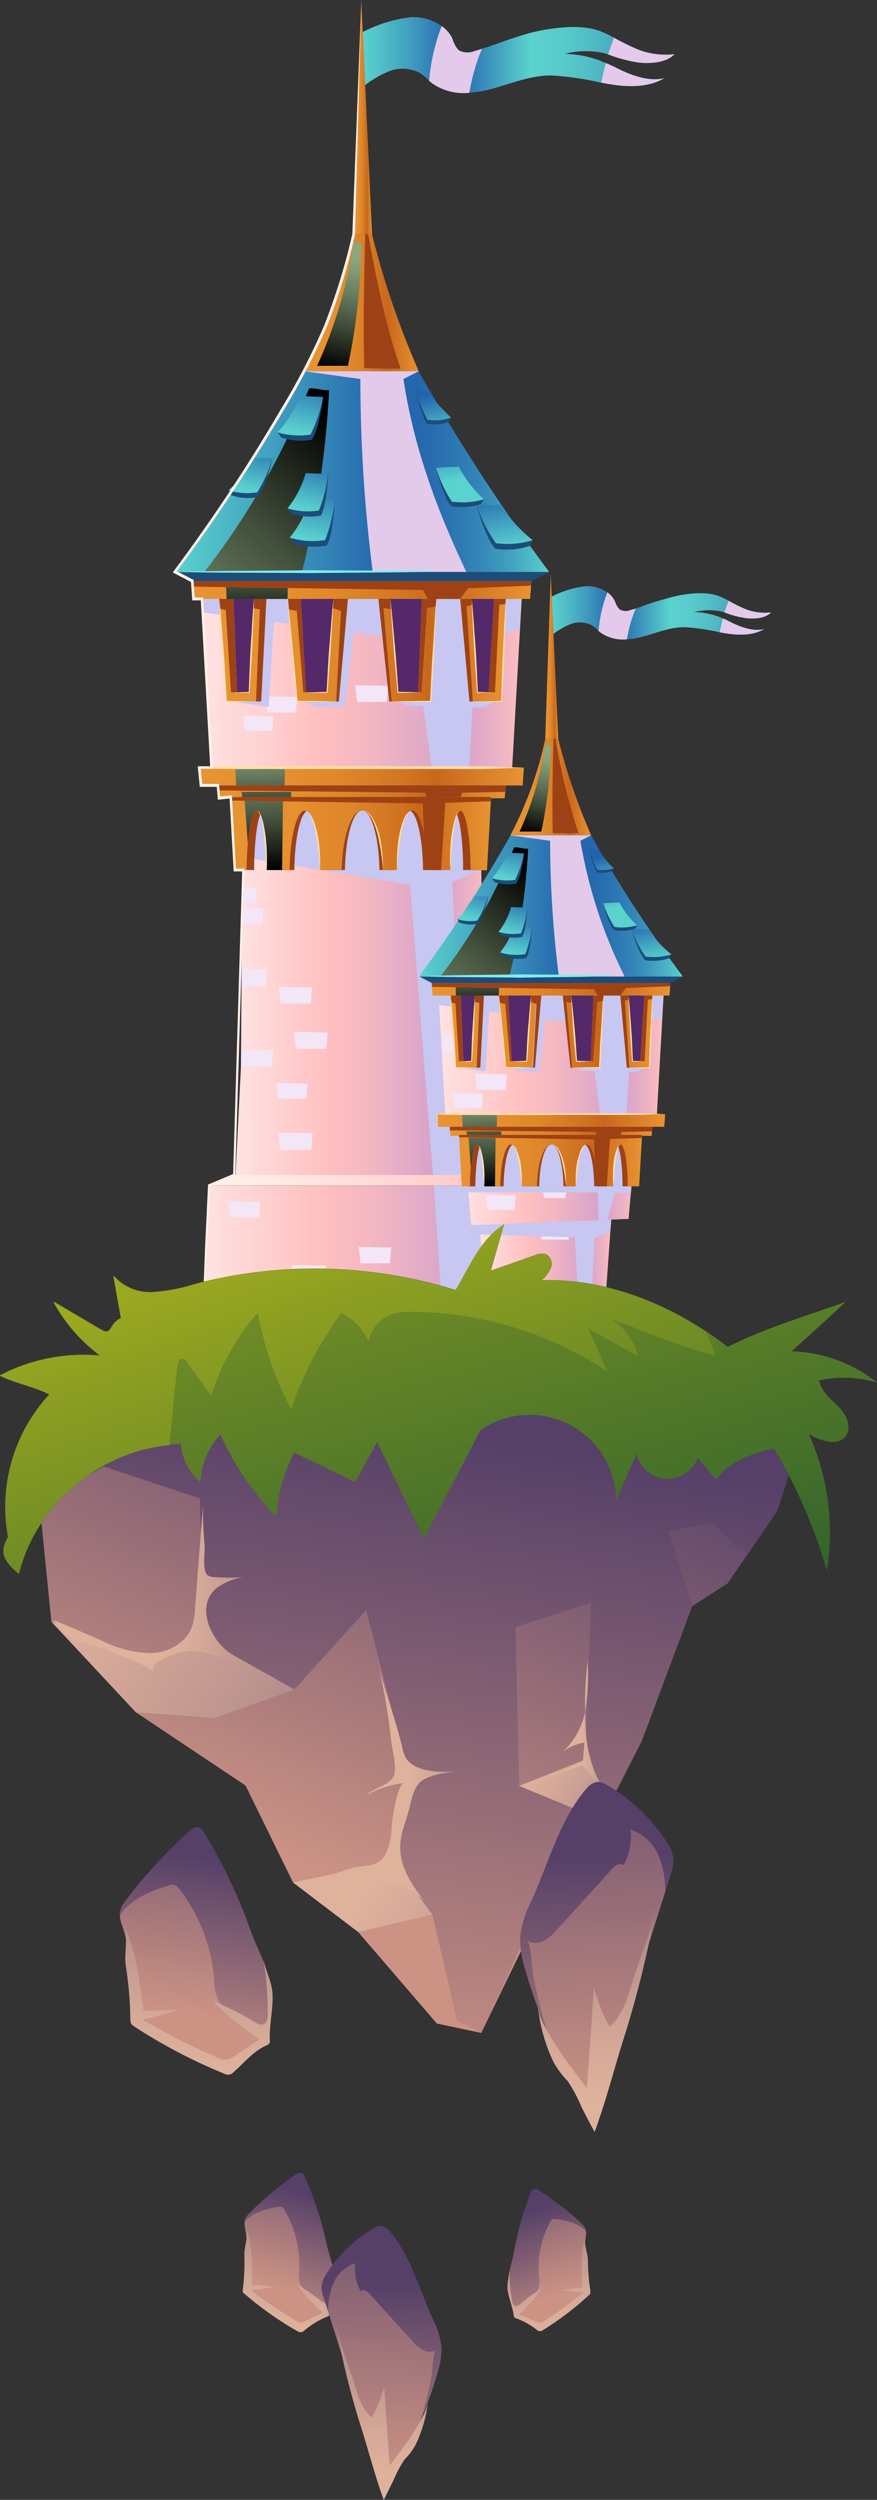 <svg xmlns="http://www.w3.org/2000/svg" xmlns:xlink="http://www.w3.org/1999/xlink" viewBox="0 0 139.81 398.27"><rect x="0" y="0" width="139.81" height="398.27" fill="#333333" stroke="none"/><defs><style>.cls-1{fill:none;}.cls-2{isolation:isolate;}.cls-3{clip-path:url(#clip-path);}.cls-4{fill:url(#Áåçûìÿííûé_ãðàäèåíò_590);}.cls-5{fill:url(#Áåçûìÿííûé_ãðàäèåíò_590-2);}.cls-6{fill:url(#Áåçûìÿííûé_ãðàäèåíò_288);}.cls-13,.cls-7{fill:#f2e6f7;}.cls-12,.cls-15,.cls-7,.cls-8{mix-blend-mode:multiply;}.cls-8{fill:#c7c7f2;}.cls-9{fill:url(#Áåçûìÿííûé_ãðàäèåíò_253);}.cls-10{fill:url(#Áåçûìÿííûé_ãðàäèåíò_288-2);}.cls-11{fill:url(#Áåçûìÿííûé_ãðàäèåíò_240);}.cls-14{fill:url(#Áåçûìÿííûé_ãðàäèåíò_221);}.cls-15{fill:#e3caeb;}.cls-16{fill:url(#Áåçûìÿííûé_ãðàäèåíò_288-3);}.cls-17{fill:url(#Áåçûìÿííûé_ãðàäèåíò_67);}.cls-18{fill:url(#Áåçûìÿííûé_ãðàäèåíò_67-2);}.cls-19{fill:url(#Áåçûìÿííûé_ãðàäèåíò_67-3);}.cls-20{fill:url(#Áåçûìÿííûé_ãðàäèåíò_67-4);}.cls-21{fill:url(#Áåçûìÿííûé_ãðàäèåíò_6);}.cls-22,.cls-27,.cls-28,.cls-29,.cls-30,.cls-41,.cls-53,.cls-56,.cls-57,.cls-58,.cls-59,.cls-68{mix-blend-mode:screen;}.cls-22{fill:url(#Áåçûìÿííûé_ãðàäèåíò_36);}.cls-23{fill:url(#Áåçûìÿííûé_ãðàäèåíò_67-5);}.cls-24{fill:url(#Áåçûìÿííûé_ãðàäèåíò_67-6);}.cls-25{fill:#9e4215;}.cls-26{fill:#552869;}.cls-27{fill:url(#Áåçûìÿííûé_ãðàäèåíò_36-2);}.cls-28{fill:url(#Áåçûìÿííûé_ãðàäèåíò_36-3);}.cls-29{fill:url(#Áåçûìÿííûé_ãðàäèåíò_36-4);}.cls-30{fill:url(#Áåçûìÿííûé_ãðàäèåíò_36-5);}.cls-31{fill:#ffdeab;}.cls-32{fill:#1c4c7a;}.cls-33{fill:url(#Áåçûìÿííûé_ãðàäèåíò_219);}.cls-34{fill:url(#Áåçûìÿííûé_ãðàäèåíò_219-2);}.cls-35{fill:url(#Áåçûìÿííûé_ãðàäèåíò_219-3);}.cls-36{fill:url(#Áåçûìÿííûé_ãðàäèåíò_219-4);}.cls-37{fill:url(#Áåçûìÿííûé_ãðàäèåíò_219-5);}.cls-38{fill:url(#Áåçûìÿííûé_ãðàäèåíò_219-6);}.cls-39{fill:url(#Áåçûìÿííûé_ãðàäèåíò_219-7);}.cls-40{fill:url(#Áåçûìÿííûé_ãðàäèåíò_67-7);}.cls-41{fill:url(#Áåçûìÿííûé_ãðàäèåíò_36-6);}.cls-42{fill:#82edea;}.cls-43{fill:#ffefe8;}.cls-44{fill:url(#Áåçûìÿííûé_ãðàäèåíò_288-4);}.cls-45{fill:url(#Áåçûìÿííûé_ãðàäèåíò_288-5);}.cls-46{fill:url(#Áåçûìÿííûé_ãðàäèåíò_221-2);}.cls-47{fill:url(#Áåçûìÿííûé_ãðàäèåíò_288-6);}.cls-48{fill:url(#Áåçûìÿííûé_ãðàäèåíò_67-8);}.cls-49{fill:url(#Áåçûìÿííûé_ãðàäèåíò_67-9);}.cls-50{fill:url(#Áåçûìÿííûé_ãðàäèåíò_67-10);}.cls-51{fill:url(#Áåçûìÿííûé_ãðàäèåíò_67-11);}.cls-52{fill:url(#Áåçûìÿííûé_ãðàäèåíò_6-2);}.cls-53{fill:url(#Áåçûìÿííûé_ãðàäèåíò_36-7);}.cls-54{fill:url(#Áåçûìÿííûé_ãðàäèåíò_67-12);}.cls-55{fill:url(#Áåçûìÿííûé_ãðàäèåíò_67-13);}.cls-56{fill:url(#Áåçûìÿííûé_ãðàäèåíò_36-8);}.cls-57{fill:url(#Áåçûìÿííûé_ãðàäèåíò_36-9);}.cls-58{fill:url(#Áåçûìÿííûé_ãðàäèåíò_36-10);}.cls-59{fill:url(#Áåçûìÿííûé_ãðàäèåíò_36-11);}.cls-60{fill:url(#Áåçûìÿííûé_ãðàäèåíò_219-8);}.cls-61{fill:url(#Áåçûìÿííûé_ãðàäèåíò_219-9);}.cls-62{fill:url(#Áåçûìÿííûé_ãðàäèåíò_219-10);}.cls-63{fill:url(#Áåçûìÿííûé_ãðàäèåíò_219-11);}.cls-64{fill:url(#Áåçûìÿííûé_ãðàäèåíò_219-12);}.cls-65{fill:url(#Áåçûìÿííûé_ãðàäèåíò_219-13);}.cls-66{fill:url(#Áåçûìÿííûé_ãðàäèåíò_219-14);}.cls-67{fill:url(#Áåçûìÿííûé_ãðàäèåíò_67-14);}.cls-68{fill:url(#Áåçûìÿííûé_ãðàäèåíò_36-12);}.cls-69{fill:url(#Áåçûìÿííûé_ãðàäèåíò_1055);}.cls-70{fill:url(#Áåçûìÿííûé_ãðàäèåíò_1055-2);}.cls-71{fill:url(#Áåçûìÿííûé_ãðàäèåíò_591);}.cls-72{fill:url(#Áåçûìÿííûé_ãðàäèåíò_591-2);}.cls-73{fill:url(#Áåçûìÿííûé_ãðàäèåíò_591-3);}.cls-74{fill:url(#Áåçûìÿííûé_ãðàäèåíò_591-4);}.cls-75{fill:url(#Áåçûìÿííûé_ãðàäèåíò_591-5);}.cls-76{fill:url(#Áåçûìÿííûé_ãðàäèåíò_591-6);}.cls-77{fill:url(#Áåçûìÿííûé_ãðàäèåíò_590-3);}.cls-78{fill:url(#Áåçûìÿííûé_ãðàäèåíò_590-4);}.cls-79{fill:url(#Áåçûìÿííûé_ãðàäèåíò_591-7);}.cls-80{fill:url(#Áåçûìÿííûé_ãðàäèåíò_590-5);}.cls-81{fill:url(#Áåçûìÿííûé_ãðàäèåíò_590-6);}.cls-82{fill:url(#Áåçûìÿííûé_ãðàäèåíò_591-8);}.cls-83{fill:url(#Áåçûìÿííûé_ãðàäèåíò_590-7);}.cls-84{fill:url(#Áåçûìÿííûé_ãðàäèåíò_590-8);}.cls-85{fill:url(#Áåçûìÿííûé_ãðàäèåíò_591-9);}.cls-86{fill:url(#Áåçûìÿííûé_ãðàäèåíò_590-9);}.cls-87{fill:url(#Áåçûìÿííûé_ãðàäèåíò_590-10);}.cls-88{fill:url(#Áåçûìÿííûé_ãðàäèåíò_591-10);}.cls-89{fill:url(#Áåçûìÿííûé_ãðàäèåíò_590-11);}.cls-90{fill:url(#Áåçûìÿííûé_ãðàäèåíò_590-12);}.cls-91{fill:url(#Áåçûìÿííûé_ãðàäèåíò_591-11);}</style><clipPath id="clip-path" transform="translate(-3.17 -5.46)"><rect class="cls-1" x="-1511.78" y="-143" width="1800" height="900"/></clipPath><linearGradient id="Áåçûìÿííûé_ãðàäèåíò_590" x1="42.54" y1="295.1" x2="75.68" y2="214.36" gradientUnits="userSpaceOnUse"><stop offset="0" stop-color="#cc9384"/><stop offset="1" stop-color="#564068"/></linearGradient><linearGradient id="Áåçûìÿííûé_ãðàäèåíò_590-2" x1="57.29" y1="335.04" x2="72.65" y2="228.41" xlink:href="#Áåçûìÿííûé_ãðàäèåíò_590"/><linearGradient id="Áåçûìÿííûé_ãðàäèåíò_288" x1="37.54" y1="157.4" x2="77.81" y2="157.4" gradientUnits="userSpaceOnUse"><stop offset="0" stop-color="#ffe3e3"/><stop offset="0.37" stop-color="#ffbfbf"/><stop offset="0.53" stop-color="#f3b7c2"/><stop offset="0.78" stop-color="#d7a3ca"/><stop offset="0.85" stop-color="#dda7c8"/><stop offset="0.93" stop-color="#edb2c4"/><stop offset="1" stop-color="#ffbfbf"/></linearGradient><linearGradient id="Áåçûìÿííûé_ãðàäèåíò_253" x1="36.51" y1="502.39" x2="85.19" y2="502.39" gradientTransform="matrix(1, 0, 0, -1, -3.17, 690.42)" gradientUnits="userSpaceOnUse"><stop offset="0.07" stop-color="#ffefe8"/><stop offset="0.35" stop-color="#ffe5e0"/><stop offset="0.82" stop-color="#ffcbc9"/><stop offset="1" stop-color="#ffbfbf"/></linearGradient><linearGradient id="Áåçûìÿííûé_ãðàäèåíò_288-2" x1="32.18" y1="199.64" x2="83.76" y2="199.64" xlink:href="#Áåçûìÿííûé_ãðàäèåíò_288"/><linearGradient id="Áåçûìÿííûé_ãðàäèåíò_240" x1="30.58" y1="479.26" x2="91.35" y2="479.26" gradientTransform="matrix(1, 0, 0, -1, -3.17, 690.42)" gradientUnits="userSpaceOnUse"><stop offset="0.07" stop-color="#ffefe8"/><stop offset="0.11" stop-color="#ffebe5"/><stop offset="0.44" stop-color="#ffcfcc"/><stop offset="0.73" stop-color="#ffbebd"/><stop offset="0.94" stop-color="#ffb8b8"/></linearGradient><linearGradient id="Áåçûìÿííûé_ãðàäèåíò_221" x1="60.78" y1="14.22" x2="110.72" y2="14.22" gradientUnits="userSpaceOnUse"><stop offset="0" stop-color="#5ad2ce"/><stop offset="0.05" stop-color="#53c4ca"/><stop offset="0.15" stop-color="#41a0bf"/><stop offset="0.29" stop-color="#2465ae"/><stop offset="0.29" stop-color="#2363ad"/><stop offset="0.37" stop-color="#3383b6"/><stop offset="0.54" stop-color="#5ad2ce"/><stop offset="0.62" stop-color="#58cdcc"/><stop offset="0.72" stop-color="#52bfc6"/><stop offset="0.82" stop-color="#49a8bd"/><stop offset="0.93" stop-color="#3b88af"/><stop offset="1" stop-color="#316fa5"/></linearGradient><linearGradient id="Áåçûìÿííûé_ãðàäèåíò_288-3" x1="32.19" y1="108.86" x2="83.17" y2="108.86" xlink:href="#Áåçûìÿííûé_ãðàäèåíò_288"/><linearGradient id="Áåçûìÿííûé_ãðàäèåíò_67" x1="30.64" y1="94" x2="84.73" y2="94" gradientUnits="userSpaceOnUse"><stop offset="0" stop-color="#e89331"/><stop offset="0.25" stop-color="#e6902f"/><stop offset="0.45" stop-color="#de862a"/><stop offset="0.63" stop-color="#d27522"/><stop offset="0.73" stop-color="#c9681c"/><stop offset="1" stop-color="#e89331"/></linearGradient><linearGradient id="Áåçûìÿííûé_ãðàäèåíò_67-2" x1="31.85" y1="123.71" x2="83.52" y2="123.71" xlink:href="#Áåçûìÿííûé_ãðàäèåíò_67"/><linearGradient id="Áåçûìÿííûé_ãðàäèåíò_67-3" x1="34.73" y1="126.16" x2="80.62" y2="126.16" xlink:href="#Áåçûìÿííûé_ãðàäèåíò_67"/><linearGradient id="Áåçûìÿííûé_ãðàäèåíò_67-4" x1="38.12" y1="109.04" x2="83.8" y2="109.04" xlink:href="#Áåçûìÿííûé_ãðàäèåíò_67"/><linearGradient id="Áåçûìÿííûé_ãðàäèåíò_6" x1="31.03" y1="72.64" x2="90.71" y2="72.64" gradientUnits="userSpaceOnUse"><stop offset="0" stop-color="#5ad2ce"/><stop offset="0.57" stop-color="#2363ad"/><stop offset="0.65" stop-color="#2567ae"/><stop offset="0.73" stop-color="#2b73b2"/><stop offset="0.82" stop-color="#3587b8"/><stop offset="0.9" stop-color="#43a3c0"/><stop offset="0.98" stop-color="#54c7cb"/><stop offset="1" stop-color="#5ad2ce"/></linearGradient><linearGradient id="Áåçûìÿííûé_ãðàäèåíò_36" x1="23.9" y1="114.46" x2="58.33" y2="74.45" gradientUnits="userSpaceOnUse"><stop offset="0" stop-color="#8da87e"/><stop offset="0.12" stop-color="#839d75"/><stop offset="0.33" stop-color="#6a7e5f"/><stop offset="0.62" stop-color="#404d3a"/><stop offset="0.96" stop-color="#080907"/><stop offset="1"/></linearGradient><linearGradient id="Áåçûìÿííûé_ãðàäèåíò_67-5" x1="51.62" y1="53.69" x2="69.93" y2="53.69" xlink:href="#Áåçûìÿííûé_ãðàäèåíò_67"/><linearGradient id="Áåçûìÿííûé_ãðàäèåíò_67-6" x1="56.36" y1="18.67" x2="59.31" y2="18.67" xlink:href="#Áåçûìÿííûé_ãðàäèåíò_67"/><linearGradient id="Áåçûìÿííûé_ãðàäèåíò_36-2" x1="60.42" y1="46.21" x2="56.12" y2="64.02" xlink:href="#Áåçûìÿííûé_ãðàäèåíò_36"/><linearGradient id="Áåçûìÿííûé_ãðàäèåíò_36-3" x1="41.32" y1="118.28" x2="41.84" y2="133.12" xlink:href="#Áåçûìÿííûé_ãðàäèåíò_36"/><linearGradient id="Áåçûìÿííûé_ãðàäèåíò_36-4" x1="42.25" y1="119.16" x2="42.65" y2="132.2" xlink:href="#Áåçûìÿííûé_ãðàäèåíò_36"/><linearGradient id="Áåçûìÿííûé_ãðàäèåíò_36-5" x1="40.76" y1="83.21" x2="41.07" y2="99.74" xlink:href="#Áåçûìÿííûé_ãðàäèåíò_36"/><linearGradient id="Áåçûìÿííûé_ãðàäèåíò_219" x1="50.46" y1="74.2" x2="52.55" y2="65.12" gradientUnits="userSpaceOnUse"><stop offset="0" stop-color="#5ad2ce"/><stop offset="1" stop-color="#2363ad"/></linearGradient><linearGradient id="Áåçûìÿííûé_ãðàäèåíò_219-2" x1="11.52" y1="83.45" x2="13.41" y2="75.25" gradientTransform="matrix(1, 0, -0.13, 1, 41.91, 0)" xlink:href="#Áåçûìÿííûé_ãðàäèåíò_219"/><linearGradient id="Áåçûìÿííûé_ãðàäèåíò_219-3" x1="64.86" y1="89.21" x2="67.13" y2="79.36" gradientTransform="matrix(1.01, 0, 0.08, 0.99, -20.59, 2.79)" xlink:href="#Áåçûìÿííûé_ãðàäèåíò_219"/><linearGradient id="Áåçûìÿííûé_ãðàäèåíò_219-4" x1="64.57" y1="84.51" x2="66.62" y2="75.63" gradientTransform="matrix(1.01, 0, 0.08, 0.99, -20.59, 2.79)" xlink:href="#Áåçûìÿííûé_ãðàäèåíò_219"/><linearGradient id="Áåçûìÿííûé_ãðàäèåíò_219-5" x1="-1259.35" y1="90.27" x2="-1257.08" y2="80.43" gradientTransform="matrix(-1.07, 0.02, 0.13, 0.93, -1272.53, 33.56)" xlink:href="#Áåçûìÿííûé_ãðàäèåíò_219"/><linearGradient id="Áåçûìÿííûé_ãðàäèåíò_219-6" x1="-1268.61" y1="70.05" x2="-1266.56" y2="61.17" gradientTransform="matrix(-1.03, 0.01, 0.1, 0.92, -1238.62, 30.35)" xlink:href="#Áåçûìÿííûé_ãðàäèåíò_219"/><linearGradient id="Áåçûìÿííûé_ãðàäèåíò_219-7" x1="-1298.01" y1="84.92" x2="-1296.44" y2="78.09" gradientTransform="matrix(-0.98, 0.01, 0.09, 1.02, -1201.81, 0.61)" xlink:href="#Áåçûìÿííûé_ãðàäèåíò_219"/><linearGradient id="Áåçûìÿííûé_ãðàäèåíò_67-7" x1="39.97" y1="138.25" x2="81.42" y2="138.25" xlink:href="#Áåçûìÿííûé_ãðàäèåíò_67"/><linearGradient id="Áåçûìÿííûé_ãðàäèåíò_36-6" x1="44.76" y1="124.42" x2="45.81" y2="143.92" xlink:href="#Áåçûìÿííûé_ãðàäèåíò_36"/><linearGradient id="Áåçûìÿííûé_ãðàäèåíò_288-4" x1="76.33" y1="200.11" x2="97.6" y2="200.11" xlink:href="#Áåçûìÿííûé_ãðàäèåíò_288"/><linearGradient id="Áåçûìÿííûé_ãðàäèåíò_288-5" x1="73.76" y1="187.36" x2="101.38" y2="187.36" xlink:href="#Áåçûìÿííûé_ãðàäèåíò_288"/><linearGradient id="Áåçûìÿííûé_ãðàäèåíò_221-2" x1="90.98" y1="103.09" x2="126.12" y2="103.09" xlink:href="#Áåçûìÿííûé_ãðàäèåíò_221"/><linearGradient id="Áåçûìÿííûé_ãðàäèåíò_288-6" x1="69.92" y1="168.07" x2="105.79" y2="168.07" xlink:href="#Áåçûìÿííûé_ãðàäèåíò_288"/><linearGradient id="Áåçûìÿííûé_ãðàäèåíò_67-8" x1="68.83" y1="157.61" x2="106.89" y2="157.61" xlink:href="#Áåçûìÿííûé_ãðàäèåíò_67"/><linearGradient id="Áåçûìÿííûé_ãðàäèåíò_67-9" x1="69.68" y1="178.52" x2="106.04" y2="178.52" xlink:href="#Áåçûìÿííûé_ãðàäèåíò_67"/><linearGradient id="Áåçûìÿííûé_ãðàäèåíò_67-10" x1="71.71" y1="180.24" x2="104" y2="180.24" xlink:href="#Áåçûìÿííûé_ãðàäèåíò_67"/><linearGradient id="Áåçûìÿííûé_ãðàäèåíò_67-11" x1="75.03" y1="169.81" x2="107.18" y2="169.81" xlink:href="#Áåçûìÿííûé_ãðàäèåíò_67"/><linearGradient id="Áåçûìÿííûé_ãðàäèåíò_6-2" x1="70.04" y1="144.2" x2="112.04" y2="144.2" xlink:href="#Áåçûìÿííûé_ãðàäèåíò_6"/><linearGradient id="Áåçûìÿííûé_ãðàäèåíò_36-7" x1="65.02" y1="173.63" x2="89.25" y2="145.47" xlink:href="#Áåçûìÿííûé_ãðàäèåíò_36"/><linearGradient id="Áåçûìÿííûé_ãðàäèåíò_67-12" x1="84.53" y1="130.86" x2="97.42" y2="130.86" xlink:href="#Áåçûìÿííûé_ãðàäèåíò_67"/><linearGradient id="Áåçûìÿííûé_ãðàäèåíò_67-13" x1="86.92" y1="104.6" x2="89" y2="104.6" xlink:href="#Áåçûìÿííûé_ãðàäèåíò_67"/><linearGradient id="Áåçûìÿííûé_ãðàäèåíò_36-8" x1="90.73" y1="125.6" x2="87.69" y2="138.13" xlink:href="#Áåçûìÿííûé_ãðàäèåíò_36"/><linearGradient id="Áåçûìÿííûé_ãðàäèåíò_36-9" x1="76.34" y1="174.69" x2="76.71" y2="185.14" xlink:href="#Áåçûìÿííûé_ãðàäèåíò_36"/><linearGradient id="Áåçûìÿííûé_ãðàäèåíò_36-10" x1="76.99" y1="175.32" x2="77.28" y2="184.49" xlink:href="#Áåçûìÿííûé_ãðàäèåíò_36"/><linearGradient id="Áåçûìÿííûé_ãðàäèåíò_36-11" x1="75.95" y1="150.02" x2="76.17" y2="161.65" xlink:href="#Áåçûìÿííûé_ãðàäèåíò_36"/><linearGradient id="Áåçûìÿííûé_ãðàäèåíò_219-8" x1="83.71" y1="145.29" x2="85.19" y2="138.9" xlink:href="#Áåçûìÿííûé_ãðàäèåíò_219"/><linearGradient id="Áåçûìÿííûé_ãðàäèåíò_219-9" x1="56.35" y1="151.8" x2="57.68" y2="146.03" gradientTransform="matrix(1, 0, -0.13, 1, 41.91, 0)" xlink:href="#Áåçûìÿííûé_ãðàäèåíò_219"/><linearGradient id="Áåçûìÿííûé_ãðàäèåíò_219-10" x1="91.55" y1="156.08" x2="93.15" y2="149.15" gradientTransform="matrix(1.01, 0, 0.08, 0.99, -20.59, 2.79)" xlink:href="#Áåçûìÿííûé_ãðàäèåíò_219"/><linearGradient id="Áåçûìÿííûé_ãðàäèåíò_219-11" x1="91.35" y1="152.77" x2="92.79" y2="146.52" gradientTransform="matrix(1.01, 0, 0.08, 0.99, -20.59, 2.79)" xlink:href="#Áåçûìÿííûé_ãðàäèåíò_219"/><linearGradient id="Áåçûìÿííûé_ãðàäèåíò_219-12" x1="-1272.44" y1="161.24" x2="-1270.84" y2="154.31" gradientTransform="matrix(-1.07, 0.02, 0.13, 0.93, -1272.53, 33.56)" xlink:href="#Áåçûìÿííûé_ãðàäèåíò_219"/><linearGradient id="Áåçûìÿííûé_ãðàäèåíò_219-13" x1="-1286.28" y1="144.2" x2="-1284.84" y2="137.95" gradientTransform="matrix(-1.03, 0.01, 0.1, 0.92, -1238.62, 30.35)" xlink:href="#Áåçûìÿííûé_ãðàäèåíò_219"/><linearGradient id="Áåçûìÿííûé_ãðàäèåíò_219-14" x1="-1318.94" y1="155.31" x2="-1317.83" y2="150.5" gradientTransform="matrix(-0.98, 0.01, 0.09, 1.02, -1201.81, 0.61)" xlink:href="#Áåçûìÿííûé_ãðàäèåíò_219"/><linearGradient id="Áåçûìÿííûé_ãðàäèåíò_67-14" x1="76.33" y1="190.37" x2="105.5" y2="190.37" xlink:href="#Áåçûìÿííûé_ãðàäèåíò_67"/><linearGradient id="Áåçûìÿííûé_ãðàäèåíò_36-12" x1="79.71" y1="180.64" x2="80.44" y2="194.36" xlink:href="#Áåçûìÿííûé_ãðàäèåíò_36"/><linearGradient id="Áåçûìÿííûé_ãðàäèåíò_1055" x1="52.85" y1="164.86" x2="91.71" y2="305.85" gradientUnits="userSpaceOnUse"><stop offset="0" stop-color="#9ba820"/><stop offset="1" stop-color="#0f4d30"/></linearGradient><linearGradient id="Áåçûìÿííûé_ãðàäèåíò_1055-2" x1="49.2" y1="203.03" x2="85.8" y2="313.5" xlink:href="#Áåçûìÿííûé_ãðàäèåíò_1055"/><linearGradient id="Áåçûìÿííûé_ãðàäèåíò_591" x1="6.34" y1="253.01" x2="91.74" y2="307.91" gradientUnits="userSpaceOnUse"><stop offset="0" stop-color="#dfb29c"/><stop offset="0.13" stop-color="#d6aa98"/><stop offset="0.36" stop-color="#bd958f"/><stop offset="0.64" stop-color="#94737f"/><stop offset="0.97" stop-color="#5c456a"/><stop offset="1" stop-color="#564068"/></linearGradient><linearGradient id="Áåçûìÿííûé_ãðàäèåíò_591-2" x1="84.81" y1="280.34" x2="115.05" y2="299.78" xlink:href="#Áåçûìÿííûé_ãðàäèåíò_591"/><linearGradient id="Áåçûìÿííûé_ãðàäèåíò_591-3" x1="58.63" y1="301.41" x2="106.33" y2="332.07" xlink:href="#Áåçûìÿííûé_ãðàäèåíò_591"/><linearGradient id="Áåçûìÿííûé_ãðàäèåíò_591-4" x1="68.07" y1="289.76" x2="93.67" y2="289.76" xlink:href="#Áåçûìÿííûé_ãðàäèåíò_591"/><linearGradient id="Áåçûìÿííûé_ãðàäèåíò_591-5" x1="30.03" y1="259.13" x2="65.38" y2="259.13" xlink:href="#Áåçûìÿííûé_ãðàäèåíò_591"/><linearGradient id="Áåçûìÿííûé_ãðàäèåíò_591-6" x1="95.74" y1="280.83" x2="106.97" y2="280.83" xlink:href="#Áåçûìÿííûé_ãðàäèåíò_591"/><linearGradient id="Áåçûìÿííûé_ãðàäèåíò_590-3" x1="31.59" y1="336.01" x2="36.8" y2="301.54" xlink:href="#Áåçûìÿííûé_ãðàäèåíò_590"/><linearGradient id="Áåçûìÿííûé_ãðàäèåíò_590-4" x1="33.32" y1="326.29" x2="38.22" y2="281.87" xlink:href="#Áåçûìÿííûé_ãðàäèåíò_590"/><linearGradient id="Áåçûìÿííûé_ãðàäèåíò_591-7" x1="32.51" y1="335.07" x2="39.83" y2="282.94" xlink:href="#Áåçûìÿííûé_ãðàäèåíò_591"/><linearGradient id="Áåçûìÿííûé_ãðàäèåíò_590-5" x1="44.35" y1="341.66" x2="47.68" y2="319.62" gradientTransform="translate(45.77 31.82) rotate(7.35)" xlink:href="#Áåçûìÿííûé_ãðàäèåíò_590"/><linearGradient id="Áåçûìÿííûé_ãðàäèåíò_590-6" x1="45.46" y1="335.45" x2="48.59" y2="307.04" gradientTransform="translate(45.77 31.82) rotate(7.35)" xlink:href="#Áåçûìÿííûé_ãðàäèåíò_590"/><linearGradient id="Áåçûìÿííûé_ãðàäèåíò_591-8" x1="44.94" y1="341.06" x2="49.62" y2="307.72" gradientTransform="translate(45.77 31.82) rotate(7.35)" xlink:href="#Áåçûìÿííûé_ãðàäèåíò_591"/><linearGradient id="Áåçûìÿííûé_ãðàäèåíò_590-7" x1="-532.3" y1="428.54" x2="-529.33" y2="408.87" gradientTransform="matrix(-0.99, 0.17, 0.17, 0.99, -502.2, 41.7)" xlink:href="#Áåçûìÿííûé_ãðàäèåíò_590"/><linearGradient id="Áåçûìÿííûé_ãðàäèåíò_590-8" x1="-531.31" y1="422.99" x2="-528.52" y2="397.65" gradientTransform="matrix(-0.99, 0.17, 0.17, 0.99, -502.2, 41.7)" xlink:href="#Áåçûìÿííûé_ãðàäèåíò_590"/><linearGradient id="Áåçûìÿííûé_ãðàäèåíò_591-9" x1="-531.77" y1="428" x2="-527.6" y2="398.26" gradientTransform="matrix(-0.99, 0.17, 0.17, 0.99, -502.2, 41.7)" xlink:href="#Áåçûìÿííûé_ãðàäèåíò_591"/><linearGradient id="Áåçûìÿííûé_ãðàäèåíò_590-9" x1="99.23" y1="351.83" x2="98.16" y2="300.97" xlink:href="#Áåçûìÿííûé_ãðàäèåíò_590"/><linearGradient id="Áåçûìÿííûé_ãðàäèåíò_590-10" x1="98.97" y1="341.58" x2="97.28" y2="270.5" xlink:href="#Áåçûìÿííûé_ãðàäèåíò_590"/><linearGradient id="Áåçûìÿííûé_ãðàäèåíò_591-10" x1="97.57" y1="340.45" x2="99.57" y2="279.17" xlink:href="#Áåçûìÿííûé_ãðàäèåíò_591"/><linearGradient id="Áåçûìÿííûé_ãðàäèåíò_590-11" x1="-547.57" y1="408.92" x2="-548.41" y2="369.17" gradientTransform="matrix(-1, 0, 0, 1, -484.27, 0)" xlink:href="#Áåçûìÿííûé_ãðàäèåíò_590"/><linearGradient id="Áåçûìÿííûé_ãðàäèåíò_590-12" x1="-547.77" y1="400.91" x2="-549.09" y2="345.36" gradientTransform="matrix(-1, 0, 0, 1, -484.27, 0)" xlink:href="#Áåçûìÿííûé_ãðàäèåíò_590"/><linearGradient id="Áåçûìÿííûé_ãðàäèåíò_591-11" x1="-548.86" y1="400.02" x2="-547.31" y2="352.13" gradientTransform="matrix(-1, 0, 0, 1, -484.27, 0)" xlink:href="#Áåçûìÿííûé_ãðàäèåíò_591"/></defs><g class="cls-2"><g id="layer_1" data-name="layer 1"><g class="cls-3"><polygon class="cls-4" points="128.27 227.1 123.93 240.67 119.44 247.24 115.99 252.26 110.36 255.89 107.6 261.27 102.34 277.31 97.48 286.81 92.93 288.72 90.31 295.87 76.72 323.88 69.64 322.38 57.1 307.8 46.71 299.9 39.15 284.47 21.68 272.81 8.19 258.37 6.3 239.52 16.48 233.61 50.24 214.04 128.27 227.1"/><polygon class="cls-5" points="128.27 227.1 123.93 240.67 119.44 247.24 117.72 246.88 113.81 242.66 106.57 243.88 110.36 255.89 102.34 277.31 97.48 286.81 93.32 280.31 94.22 255.31 82.17 259.24 82.77 284.53 92.93 288.72 76.72 323.88 72.84 321.88 68.93 305.02 62.59 296.58 65.3 283.32 58.38 256.51 46.93 269.17 32.47 261.04 31.87 238.74 16.48 233.61 50.24 214.04 128.27 227.1"/><polygon class="cls-6" points="77.81 187.4 37.54 187.4 38.41 169.99 38.43 167.21 38.51 157.11 38.52 154.37 38.58 147.15 38.62 144.65 38.62 143.92 38.63 141.41 38.67 136.53 38.71 132.05 38.73 129.26 38.74 127.4 76.63 127.4 76.72 138.65 77.81 187.4"/><path class="cls-7" d="M53,186l-5.49-.09.33,2.75H52.8Zm-1-5.51.19-2.4L47.21,178l.29,2.48Zm-10.36-7.82,0,2.77h4.85l.22-2.68Zm8.75-.12H55.2l.21-2.61L50,169.85Zm2.33-7.19.21-2.59-5.33-.09.32,2.68Zm-11-5.53,0,2.73h3.79l.22-2.66Zm.09-9.72,0,2.5H45l.2-2.45Zm0-3.25,0,2.52h2.06l.2-2.48Zm.09-12.15,0,2.79h4.36l.22-2.71Z" transform="translate(-3.17 -5.46)"/><polygon class="cls-8" points="72.12 140.47 74.16 187.4 69.04 187.4 65.36 140.95 38.67 136.53 38.74 127.4 76.63 127.4 76.72 138.65 72.12 140.47"/><polygon class="cls-9" points="78.04 187.2 37.31 187.2 33.34 188.87 82.02 188.87 78.04 187.2"/><polygon class="cls-10" points="83.76 210.4 32.18 210.4 33.34 188.88 82.03 188.88 83.76 210.4"/><polygon class="cls-8" points="79.51 210.4 70.59 210.4 69.17 188.88 76.22 188.88 79.51 210.4"/><polygon class="cls-11" points="83.47 208.6 32.37 208.67 27.41 213.73 88.18 213.73 83.47 208.6"/><g class="cls-12"><polygon class="cls-13" points="41.3 193.97 36.7 193.97 36.39 191.41 41.5 191.49 41.3 193.97"/></g><g class="cls-12"><polygon class="cls-13" points="62.16 201.26 57.48 201.26 57.17 198.66 62.37 198.74 62.16 201.26"/><polygon class="cls-13" points="51.74 204.3 46.79 204.3 46.46 201.54 51.96 201.63 51.74 204.3"/></g><path class="cls-14" d="M109.09,17.91c-2.62,1.55-5.91,1.44-8.92.93-.38-.08-.76-.13-1.14-.2a47.45,47.45,0,0,0-7.81-1.15c-3.3-.09-6.46,1.27-9.67,2.13a15.81,15.81,0,0,1-3.52.6,8.65,8.65,0,0,1-6-1.55l-.42-.34a11,11,0,0,0-1.44-1.21,5.86,5.86,0,0,0-5-.29,15.59,15.59,0,0,0-4.23,2.55c-.06-2.86-.08-5.85-.11-8.73A22.5,22.5,0,0,1,68.67,8.2a7.91,7.91,0,0,1,4.89,1.39,5.19,5.19,0,0,1,1.74,2.06,4.22,4.22,0,0,0,1,1.82,3,3,0,0,0,2.54.1L80,13.24c3.36-1.08,6.62-2.48,10.09-3.05,2.9-.47,6.34-.8,9.1.37a20,20,0,0,1,1.86.91A35.9,35.9,0,0,0,105,13.4a12.35,12.35,0,0,0,5.71.69c-1.33,1.37-3.83,1.54-5.73,1.34a23.22,23.22,0,0,1-4.87-1.3l-.69-.22a13.55,13.55,0,0,0-6.2.13,16.65,16.65,0,0,1,6.51,1.46c.53.2,1,.44,1.49.67C103.55,17.38,106.56,18.55,109.09,17.91Z" transform="translate(-3.17 -5.46)"/><path class="cls-15" d="M80,13.24a31.21,31.21,0,0,0-2,7,8.65,8.65,0,0,1-6-1.55l-.42-.34a31.66,31.66,0,0,1,2-8.74,5.19,5.19,0,0,1,1.74,2.06,4.22,4.22,0,0,0,1,1.82,3,3,0,0,0,2.54.1Z" transform="translate(-3.17 -5.46)"/><path class="cls-15" d="M109.09,17.91c-2.62,1.55-5.91,1.44-8.92.93-.38-.08-.76-.13-1.14-.2.2-1.06.43-2.1.71-3.14.53.2,1,.44,1.49.67C103.55,17.38,106.56,18.55,109.09,17.91Z" transform="translate(-3.17 -5.46)"/><path class="cls-15" d="M105,15.43a23.22,23.22,0,0,1-4.87-1.3s0,0,0-.05c.27-.88.6-1.75.93-2.61A35.9,35.9,0,0,0,105,13.4a12.35,12.35,0,0,0,5.71.69C109.39,15.46,106.89,15.63,105,15.43Z" transform="translate(-3.17 -5.46)"/><polygon class="cls-16" points="81.65 122.29 33.71 122.29 32.19 95.42 83.17 95.42 81.65 122.29"/><g class="cls-12"><polygon class="cls-13" points="43.4 116.44 39.05 116.44 38.76 114.02 43.59 114.1 43.4 116.44"/><polygon class="cls-13" points="47.19 113.52 42.59 113.52 42.28 110.95 47.39 111.04 47.19 113.52"/><polygon class="cls-13" points="42.14 107.65 37.27 107.65 36.95 104.94 42.35 105.03 42.14 107.65"/></g><g class="cls-12"><polygon class="cls-13" points="61.65 111.81 56.93 111.81 56.61 109.18 61.86 109.27 61.65 111.81"/><polygon class="cls-13" points="66.78 102.24 62.29 102.24 61.99 99.74 66.98 99.83 66.78 102.24"/></g><polygon class="cls-8" points="75.9 102.54 75.48 110.18 78.78 111.67 77.47 112.61 75.33 112.75 74.78 122.29 68.82 122.29 67.47 112.53 64.73 112.37 63.68 111.77 67.23 110.89 65.99 102.06 56.42 100.77 54.94 112.61 50.2 112.61 48.79 111.77 54.19 100.46 43.67 99.07 42.83 112.61 36.85 111.77 42.01 98.85 32.29 97.58 32.16 95.41 83.1 95.42 82.83 100.15 75.9 102.54"/><polygon class="cls-17" points="84.72 92.58 84.51 95.42 30.84 95.42 30.64 92.58 84.72 92.58"/><polygon class="cls-18" points="83.52 122.29 83.32 125.14 32.05 125.14 31.85 122.29 83.52 122.29"/><polygon class="cls-19" points="80.62 125.14 80.46 127.18 34.9 127.18 34.73 125.14 80.62 125.14"/><path class="cls-20" d="M39.06,100.86,40,115.77h2.89l.76-14.91h1L44,117.22H39.23l-1.11-16.36Zm38.42,0,1.07,16.36h4.6l.65-16.36h-1l-.74,14.91H79.29l-.9-14.91Zm-28.38,0,1.44,16.36h6.21l.89-16.36H56.31l-1,14.91H51.54l-1.22-14.91Zm15.08,0,1.44,16.36h6.21l.89-16.36H71.39l-1,14.91H66.62L65.4,100.86Z" transform="translate(-3.17 -5.46)"/><path class="cls-21" d="M90.71,96.57,87.9,98H33.82L31,96.57A314.32,314.32,0,0,0,60.85,47.25,299.54,299.54,0,0,0,90.71,96.57Z" transform="translate(-3.17 -5.46)"/><path class="cls-22" d="M55.64,67.61a150.82,150.82,0,0,1-4.33,29H38.5c-.93,0-1.84,0-2.77,0A118.22,118.22,0,0,0,52.44,67.34C53.69,67.24,54.4,67.71,55.64,67.61Z" transform="translate(-3.17 -5.46)"/><path class="cls-23" d="M59.53,42.79A85.92,85.92,0,0,1,51.62,64.6H69.93a135.58,135.58,0,0,1-7.45-21.81Z" transform="translate(-3.17 -5.46)"/><polygon class="cls-24" points="56.36 37.33 59.31 37.33 57.6 0 56.36 37.33"/><polygon class="cls-25" points="35.88 95.41 36.82 110.32 37.81 110.32 37.21 95.41 35.88 95.41"/><polygon class="cls-25" points="40.81 111.76 41.49 95.41 42.47 95.41 41.64 111.76 40.81 111.76"/><polygon class="cls-25" points="47.15 95.41 48.36 110.32 48.79 110.32 47.97 95.42 47.15 95.41"/><polygon class="cls-25" points="54.46 95.41 53.58 111.76 54.02 111.76 55.47 95.41 54.46 95.41"/><polygon class="cls-25" points="61.01 95.41 62.45 111.76 62.06 111.76 60.32 95.41 61.01 95.41"/><polygon class="cls-25" points="68.21 95.41 67.21 110.32 66.64 110.32 67.26 95.42 68.21 95.41"/><polygon class="cls-25" points="79.64 95.41 78.91 110.32 77.9 110.32 78.77 95.42 79.64 95.41"/><polygon class="cls-25" points="74.31 95.41 75.38 111.76 74.84 111.76 73.36 95.42 74.31 95.41"/><polygon class="cls-25" points="79.6 96.36 80.6 96.2 80.63 95.41 79.64 95.41 79.6 96.36"/><polygon class="cls-25" points="74.39 96.6 75.27 96.36 75.21 95.41 74.31 95.41 74.39 96.6"/><polygon class="cls-25" points="69.48 96.6 68.11 96.86 68.21 95.41 69.54 95.41 69.48 96.6"/><polygon class="cls-25" points="61.13 96.86 62.36 97.05 62.22 95.41 61.01 95.41 61.13 96.86"/><polygon class="cls-25" points="54.46 95.41 54.36 97.33 53.03 96.86 53.13 95.41 54.46 95.41"/><polygon class="cls-25" points="47.3 97.33 46.07 97.08 45.92 95.41 47.15 95.41 47.3 97.33"/><polygon class="cls-25" points="41.49 95.41 41.42 97.1 40.39 96.9 40.47 95.41 41.49 95.41"/><polygon class="cls-25" points="35.88 95.41 36 97.22 35.05 96.95 34.95 95.41 35.88 95.41"/><polygon class="cls-26" points="37.21 95.41 37.81 110.32 39.71 110.32 40.47 95.41 37.21 95.41"/><polygon class="cls-26" points="47.97 95.42 48.79 110.32 52.13 110.32 53.13 95.41 47.97 95.42"/><polygon class="cls-26" points="62.22 95.41 63.44 110.32 66.64 110.32 67.26 95.42 62.22 95.41"/><polygon class="cls-26" points="75.21 95.41 76.12 110.32 77.9 110.32 78.77 95.42 75.21 95.41"/><polygon class="cls-25" points="30.7 93.46 67.43 94 68.21 95.41 73.36 95.42 74.6 93.72 84.67 93.3 84.72 92.58 30.64 92.58 30.7 93.46"/><path class="cls-27" d="M59.53,44.07a72.34,72.34,0,0,1-5.81,19.67h4.92a97.13,97.13,0,0,0,2.13-19.67Z" transform="translate(-3.17 -5.46)"/><polygon class="cls-28" points="37.5 122.29 45.42 122.29 45.38 125.14 37.65 125.14 37.5 122.29"/><polygon class="cls-29" points="38.51 126.16 46.42 126.16 46.39 127.18 38.65 127.18 38.51 126.16"/><polygon class="cls-30" points="45.87 93.68 45.84 95.42 36.13 95.42 36.04 93.54 45.87 93.68"/><polygon class="cls-25" points="34.73 125.14 80.62 125.14 80.62 126.16 73.69 126.28 73.39 127.15 68.1 127.15 67.75 126.28 34.74 125.93 34.73 125.14"/><path class="cls-31" d="M80.24,127.53H47.94c-4.3,0-8.61-.09-12.92.13h-.1v.1l.29,2.84-.1-2.74c4.28.2,8.55.09,12.82.12h32.3l6.46-.21Z" transform="translate(-3.17 -5.46)"/><path class="cls-31" d="M44,117.22c-1.58,0-3.17.08-4.75.08h-.08v-.08c-.19-2.72-.44-5.45-.58-8.17s-.34-5.46-.44-8.19c.27,2.72.45,5.45.67,8.17s.35,5.45.52,8.18l-.08-.08C40.81,117.14,42.4,117.17,44,117.22Z" transform="translate(-3.17 -5.46)"/><path class="cls-31" d="M40,115.77l2.89-.07-.07.07c.11-2.49.17-5,.33-7.46s.28-5,.5-7.45c0,2.49-.17,5-.26,7.46s-.29,5-.43,7.46v.07h-.07Z" transform="translate(-3.17 -5.46)"/><path class="cls-31" d="M49,100.88c.34,2.71.6,5.44.87,8.16s.52,5.44.75,8.17l-.09-.09q3.1,0,6.21.1-3.11.07-6.21.09h-.08v-.09c-.28-2.72-.57-5.44-.78-8.16S49.19,103.61,49,100.88Z" transform="translate(-3.17 -5.46)"/><path class="cls-31" d="M51.54,115.77c1.26,0,2.51-.07,3.77-.08l-.08.08c.16-2.49.25-5,.46-7.46s.36-5,.62-7.45c-.08,2.49-.25,5-.39,7.47s-.36,5-.53,7.45v.07h-.07C54.05,115.85,52.8,115.81,51.54,115.77Z" transform="translate(-3.17 -5.46)"/><path class="cls-31" d="M78.39,100.86c.24,2.48.38,5,.57,7.45s.26,5,.4,7.46l-.07-.07,2.79.07-2.79.08h-.07v-.07c-.16-2.49-.38-5-.5-7.46S78.44,103.35,78.39,100.86Z" transform="translate(-3.17 -5.46)"/><path class="cls-31" d="M83.8,100.86c0,2.73-.13,5.46-.21,8.18s-.24,5.45-.36,8.18v.08h-.08c-1.53,0-3.07,0-4.6-.08,1.53,0,3.07-.08,4.6-.09l-.08.08c.09-2.72.14-5.45.29-8.18S83.61,103.58,83.8,100.86Z" transform="translate(-3.17 -5.46)"/><path class="cls-31" d="M65.4,100.86c.29,2.48.49,5,.72,7.45s.38,5,.58,7.46l-.08-.08c1.26,0,2.51,0,3.77.08-1.26,0-2.51.08-3.77.08h-.07v-.07c-.21-2.48-.49-5-.65-7.45S65.51,103.35,65.4,100.86Z" transform="translate(-3.17 -5.46)"/><path class="cls-31" d="M72.72,100.86c-.07,2.73-.21,5.46-.34,8.18s-.29,5.46-.46,8.18v.09h-.09q-3.1,0-6.21-.09,3.1-.09,6.21-.1l-.09.09c.12-2.73.24-5.45.43-8.18S72.49,103.58,72.72,100.86Z" transform="translate(-3.17 -5.46)"/><path class="cls-15" d="M51.62,64.6H69.93l-2.44,1.24C69.12,76.77,72.9,87,77.85,97.27l-15.14.24a242.61,242.61,0,0,1-2.09-31.67Z" transform="translate(-3.17 -5.46)"/><polygon class="cls-32" points="87.53 91.12 84.72 92.58 30.64 92.58 27.85 91.12 87.53 91.12"/><path class="cls-32" d="M47.44,74.32l.55.83a9.5,9.5,0,0,0,4.89.35c1.23-1.78,1.8-6.81,1.8-6.81Z" transform="translate(-3.17 -5.46)"/><path class="cls-33" d="M54.68,68.69a23,23,0,0,1-2,6,11.72,11.72,0,0,1-5.26-.35A18.2,18.2,0,0,0,51,68.55C52.14,68.59,53.5,68.66,54.68,68.69Z" transform="translate(-3.17 -5.46)"/><path class="cls-32" d="M39.61,83.57l.38.76a8,8,0,0,0,4.25.32c1.3-1.62,2.42-6.19,2.42-6.19Z" transform="translate(-3.17 -5.46)"/><path class="cls-34" d="M46.66,78.46a24.8,24.8,0,0,1-2.47,5.43,9.65,9.65,0,0,1-4.58-.32,20.61,20.61,0,0,0,4.07-5.16C44.72,78.44,45.62,78.43,46.66,78.46Z" transform="translate(-3.17 -5.46)"/><path class="cls-32" d="M49.33,91.12,50,92a10.18,10.18,0,0,0,5.25.37C56.38,90.47,56.53,85,56.53,85Z" transform="translate(-3.17 -5.46)"/><path class="cls-35" d="M56.53,85A23.57,23.57,0,0,1,55,91.5a12.45,12.45,0,0,1-5.64-.38,17.43,17.43,0,0,0,3.21-6.23Z" transform="translate(-3.17 -5.46)"/><path class="cls-32" d="M49,86.45l.59.82a9.22,9.22,0,0,0,4.73.33c1-1.73,1.17-6.63,1.17-6.63Z" transform="translate(-3.17 -5.46)"/><path class="cls-36" d="M55.45,81A21.27,21.27,0,0,1,54,86.79,11.13,11.13,0,0,1,49,86.45a15.87,15.87,0,0,0,2.9-5.61C53,80.87,54.31,80.94,55.45,81Z" transform="translate(-3.17 -5.46)"/><path class="cls-32" d="M88.1,91.56l-.49.87a11.66,11.66,0,0,1-5.47.46c-1.64-1.79-3-6.89-3-6.89Z" transform="translate(-3.17 -5.46)"/><path class="cls-37" d="M79.15,86a25.11,25.11,0,0,0,3.07,6,14,14,0,0,0,5.88-.48A22.47,22.47,0,0,1,83,85.86C81.64,85.93,80.48,85.93,79.15,86Z" transform="translate(-3.17 -5.46)"/><path class="cls-32" d="M80.32,85l-.45.76a10.07,10.07,0,0,1-4.78.35C73.72,84.49,72.68,80,72.68,80Z" transform="translate(-3.17 -5.46)"/><path class="cls-38" d="M72.68,80a22.27,22.27,0,0,0,2.51,5.38A12.09,12.09,0,0,0,80.32,85a18.39,18.39,0,0,1-4-5.18C75.17,79.84,73.84,79.92,72.68,80Z" transform="translate(-3.17 -5.46)"/><path class="cls-32" d="M75.05,72l-.33.66a6.25,6.25,0,0,1-3.48.31c-1-1.37-1.74-5.26-1.74-5.26Z" transform="translate(-3.17 -5.46)"/><path class="cls-39" d="M69.5,67.71a20.19,20.19,0,0,0,1.82,4.62A7.59,7.59,0,0,0,75.05,72c-1.2-1.28-2.73-2.63-3.44-4.26C70.77,67.77,70.35,67.68,69.5,67.71Z" transform="translate(-3.17 -5.46)"/><path class="cls-25" d="M61.4,42.71c-.22,8.12-.33,15.61-.16,21.42l5.82.08c-2-5.38-3.65-13-5.2-21.42Z" transform="translate(-3.17 -5.46)"/><path class="cls-25" d="M80.06,132.43l-.61,11.64H77c0-5.29-.7-9.47-1.5-9.47s-1.48,4.18-1.52,9.47H70.62c-.07-5.29-1.06-9.47-2.27-9.47s-2.21,4.18-2.28,9.47H63.66c-.09-5.29-1.28-9.47-2.75-9.47s-2.66,4.18-2.75,9.47H54.62c-.07-5.29-1.06-9.47-2.27-9.47s-2.19,4.18-2.26,9.47H46.68c0-5.29-.7-9.47-1.5-9.47s-1.47,4.18-1.5,9.47H41.94l-.61-11.64Z" transform="translate(-3.17 -5.46)"/><path class="cls-40" d="M81.42,132.43l0,.68-.62,11H78.18c0-5.29-.75-9.47-1.61-9.47S75,138.78,75,144.07H71.32a33,33,0,0,0-.57-5.86c-.43-2.2-1.11-3.61-1.86-3.61-1.31,0-2.37,4.18-2.44,9.47H64.21c-.11-5.29-1.54-9.47-3.29-9.47s-3.17,4.18-3.28,9.47H54.19c-.07-5.29-1.13-9.47-2.42-9.47s-2.36,4.18-2.43,9.47H45.69c0-5.29-.74-9.47-1.6-9.47-.6,0-1.13,2.08-1.41,5.18-.12,1.28-.18,2.74-.2,4.29H40.62L40,133l0-.53Z" transform="translate(-3.17 -5.46)"/><path class="cls-25" d="M81.42,132.43l0,.68-7.26.25-.68,10.71H71.32a33,33,0,0,0-.57-5.86l-.18-4.74L40,133l0-.53Z" transform="translate(-3.17 -5.46)"/><path class="cls-41" d="M48.28,133.13l-.14,10.94H45.69c0-5.29-.74-9.47-1.6-9.47-.6,0-1.13,2.08-1.41,5.18L42.17,133Z" transform="translate(-3.17 -5.46)"/><path class="cls-31" d="M45.69,144.07c-.13-1.63-.16-3.27-.38-4.89-.07-.81-.16-1.62-.31-2.42a9.24,9.24,0,0,0-.29-1.18c-.12-.37-.22-.84-.62-1,.43.1.58.58.74.93a10.06,10.06,0,0,1,.34,1.19c.18.81.3,1.62.4,2.44A35,35,0,0,1,45.69,144.07Z" transform="translate(-3.17 -5.46)"/><path class="cls-31" d="M54.19,144.07a46.59,46.59,0,0,0-.54-5,18.71,18.71,0,0,0-.53-2.47,6.87,6.87,0,0,0-.47-1.16c-.2-.35-.45-.75-.88-.81.44,0,.76.41,1,.75a5.57,5.57,0,0,1,.52,1.17,17.53,17.53,0,0,1,.63,2.47A27.93,27.93,0,0,1,54.19,144.07Z" transform="translate(-3.17 -5.46)"/><path class="cls-31" d="M64.21,144.07a32.37,32.37,0,0,0-.74-5.21,12.45,12.45,0,0,0-.79-2.49,4.66,4.66,0,0,0-.68-1.11,1.52,1.52,0,0,0-1.08-.66c.95,0,1.54.94,1.92,1.69a12.5,12.5,0,0,1,.89,2.51A22.79,22.79,0,0,1,64.21,144.07Z" transform="translate(-3.17 -5.46)"/><path class="cls-31" d="M68.89,134.6c-.43.06-.69.46-.88.81a5.91,5.91,0,0,0-.48,1.16A15.85,15.85,0,0,0,67,139a49.77,49.77,0,0,0-.55,5,27.84,27.84,0,0,1,.29-5.08,16.35,16.35,0,0,1,.62-2.48,7.24,7.24,0,0,1,.53-1.17C68.13,135,68.45,134.61,68.89,134.6Z" transform="translate(-3.17 -5.46)"/><path class="cls-31" d="M76.57,134.6c-.4.13-.5.61-.63,1a10.14,10.14,0,0,0-.29,1.18c-.15.8-.24,1.62-.31,2.43-.22,1.62-.26,3.25-.39,4.89a36.75,36.75,0,0,1,.12-4.92c.1-.81.23-1.63.41-2.43a8.46,8.46,0,0,1,.34-1.19C76,135.18,76.14,134.69,76.57,134.6Z" transform="translate(-3.17 -5.46)"/><path class="cls-42" d="M31,96.57c7.15-.2,14.31-.17,21.47-.26,7.15.07,14.31,0,21.47.19-7.16.21-14.31.17-21.47.26C45.34,96.69,38.19,96.76,31,96.57Z" transform="translate(-3.17 -5.46)"/><path class="cls-43" d="M30.58,219.18l4.91-5.11,0,.05.37-9.9.47-9.9v-.14l.13-.05,4-1.68-.13.2,1.45-48.59.22.23H40.41v-.21l-.65-11.63.24.2-1.9.2-.22,0,0-.23-.17-2,.22.2H35l0-.2-.29-2.83,0-.25h2.2l-.22.23-1.52-26.87.22.21H33.81v-.21l-.2-2.84.12.18-2.79-1.46-.23-.12.15-.21A274.57,274.57,0,0,0,47.79,70.92a108.44,108.44,0,0,0,7.05-13.57,102.42,102.42,0,0,0,4.5-14.61v0L60.77,5.46l-1,37.33v0a95.38,95.38,0,0,1-4.48,14.69,108.65,108.65,0,0,1-7.08,13.63,276.71,276.71,0,0,1-17,25.56l-.08-.33,2.79,1.46.11,0V98l.2,2.84-.22-.2h1.55l0,.21,1.51,26.87,0,.23H34.93l.22-.24.29,2.84-.22-.2h2.89l0,.2.16,2.05-.24-.21,1.89-.2.23,0,0,.23.65,11.64-.22-.21h1.55v.23l-1.45,48.58v.14l-.13.06-4,1.68.13-.2-.51,9.9-.6,9.89v0l0,0Z" transform="translate(-3.17 -5.46)"/><polygon class="cls-44" points="97.6 192.08 97.56 192.74 97.3 196.17 96.53 207.03 94.28 207.16 92.22 207.28 77.29 208.13 76.58 196.67 76.39 193.38 76.33 192.47 97.6 192.08"/><g class="cls-12"><polygon class="cls-13" points="87.46 202.86 83.4 202.86 83.13 200.6 87.64 200.67 87.46 202.86"/><polygon class="cls-13" points="88.35 206.52 84.31 206.52 84.04 204.27 88.53 204.34 88.35 206.52"/></g><g class="cls-12"><polygon class="cls-13" points="90.65 197.49 86.33 197.49 86.04 195.08 90.84 195.16 90.65 197.49"/></g><polygon class="cls-8" points="97.56 192.74 97.3 196.17 94.79 197.19 94.28 207.16 92.22 207.28 91.64 197.13 76.58 196.67 76.39 193.38 97.56 192.74"/><polygon class="cls-45" points="101.38 180.82 100.57 190.05 100.21 194.19 96.86 194.33 95.45 194.38 75.12 195.19 74.66 189.97 73.77 179.52 101.38 180.82"/><g class="cls-12"><polygon class="cls-13" points="82.03 192.77 77.73 192.77 77.45 190.38 82.22 190.46 82.03 192.77"/></g><g class="cls-12"><polygon class="cls-13" points="90.16 190.86 86.71 190.86 86.48 188.95 90.31 189.01 90.16 190.86"/></g><path class="cls-8" d="M104.55,186.28l-.8,9.23-2.56,0L100,199.78l-1.42.05-.12-4.4H77.84L76.94,185Z" transform="translate(-3.17 -5.46)"/><path class="cls-46" d="M125,105.68c-1.85,1.09-4.16,1-6.28.66l-.81-.14a33.65,33.65,0,0,0-5.49-.81c-2.33-.07-4.55.9-6.81,1.5a11.29,11.29,0,0,1-2.47.42,6.17,6.17,0,0,1-4.24-1.09l-.29-.24a8.06,8.06,0,0,0-1-.85,4.13,4.13,0,0,0-3.54-.21,11.5,11.5,0,0,0-3,1.8c0-2,0-4.12-.07-6.15a15.93,15.93,0,0,1,5.55-1.72,5.61,5.61,0,0,1,3.44,1,3.58,3.58,0,0,1,1.22,1.45,3,3,0,0,0,.75,1.28,2,2,0,0,0,1.78.07l.8-.23a50.22,50.22,0,0,1,7.09-2.15c2-.33,4.47-.56,6.41.26.45.19.88.41,1.31.64a24.49,24.49,0,0,0,2.77,1.36,8.74,8.74,0,0,0,4,.49c-.94,1-2.7,1.08-4,.94a16,16,0,0,1-3.43-.92l-.49-.15a9.46,9.46,0,0,0-4.36.09,11.84,11.84,0,0,1,4.58,1c.37.14.72.31,1,.47C121.07,105.31,123.19,106.13,125,105.68Z" transform="translate(-3.17 -5.46)"/><polygon class="cls-47" points="104.72 177.52 70.99 177.52 69.92 158.61 105.79 158.61 104.72 177.52"/><g class="cls-12"><polygon class="cls-13" points="76.82 176.55 72.47 176.55 72.18 174.13 77.01 174.22 76.82 176.55"/><polygon class="cls-13" points="80.61 173.63 76.01 173.63 75.71 171.07 80.82 171.16 80.61 173.63"/><polygon class="cls-13" points="75.56 167.77 70.7 167.77 70.37 165.06 75.77 165.15 75.56 167.77"/></g><g class="cls-12"><polygon class="cls-13" points="96.14 163.67 91.66 163.67 91.36 161.17 96.34 161.25 96.14 163.67"/></g><polygon class="cls-8" points="100.67 163.62 100.38 169 102.7 170.05 101.78 170.7 100.28 170.81 99.89 177.52 95.69 177.52 94.75 170.65 92.82 170.54 92.08 170.11 94.58 169.5 93.7 163.28 86.97 162.37 85.93 170.7 82.59 170.7 81.6 170.11 85.4 162.16 78 161.18 77.41 170.7 73.19 170.11 76.83 161.03 69.99 160.13 69.9 158.6 105.74 158.61 105.55 161.94 100.67 163.62"/><polygon class="cls-48" points="106.89 156.61 106.73 158.61 68.97 158.61 68.83 156.61 106.89 156.61"/><polygon class="cls-49" points="106.04 177.52 105.9 179.52 69.82 179.52 69.68 177.52 106.04 177.52"/><polygon class="cls-50" points="104 179.52 103.88 180.96 71.82 180.96 71.71 179.52 104 179.52"/><path class="cls-51" d="M75.69,164.06l.66,10.49h2l.54-10.49h.72l-.48,11.5H75.81L75,164.06Zm27,0,.75,11.5h3.24l.46-11.5h-.69L106,174.55h-2l-.63-10.49Zm-20,0,1,11.5h4.37l.63-11.5h-.94l-.7,10.49H84.47l-.85-10.49Zm10.61,0,1,11.5h4.37l.63-11.5h-.94l-.7,10.49H95.09l-.86-10.49Z" transform="translate(-3.17 -5.46)"/><path class="cls-52" d="M112,161l-2,1H72l-2-1a221.72,221.72,0,0,0,21-34.71A210.76,210.76,0,0,0,112,161Z" transform="translate(-3.17 -5.46)"/><path class="cls-53" d="M87.36,140.66a105.94,105.94,0,0,1-3,20.37h-9c-.66,0-1.29,0-2,0a83,83,0,0,0,11.76-20.56C86,140.4,86.49,140.73,87.36,140.66Z" transform="translate(-3.17 -5.46)"/><path class="cls-54" d="M90.1,123.19a60.47,60.47,0,0,1-5.57,15.35H97.42a95.41,95.41,0,0,1-5.25-15.35Z" transform="translate(-3.17 -5.46)"/><polygon class="cls-55" points="86.92 117.73 89 117.73 87.8 91.46 86.92 117.73"/><polygon class="cls-25" points="72.52 158.6 73.17 169.09 73.87 169.09 73.45 158.6 72.52 158.6"/><polygon class="cls-25" points="75.98 170.11 76.46 158.6 77.15 158.6 76.57 170.11 75.98 170.11"/><polygon class="cls-25" points="80.44 158.6 81.3 169.09 81.6 169.09 81.02 158.61 80.44 158.6"/><polygon class="cls-25" points="85.59 158.6 84.97 170.11 85.28 170.11 86.3 158.6 85.59 158.6"/><polygon class="cls-25" points="90.19 158.6 91.21 170.11 90.94 170.11 89.71 158.6 90.19 158.6"/><polygon class="cls-25" points="95.27 158.6 94.56 169.09 94.16 169.09 94.6 158.61 95.27 158.6"/><polygon class="cls-25" points="103.31 158.6 102.79 169.09 102.08 169.09 102.7 158.61 103.31 158.6"/><polygon class="cls-25" points="99.56 158.6 100.31 170.11 99.93 170.11 98.89 158.61 99.56 158.6"/><polygon class="cls-25" points="103.28 159.27 103.98 159.16 104 158.6 103.31 158.6 103.28 159.27"/><polygon class="cls-25" points="99.61 159.44 100.23 159.27 100.19 158.6 99.56 158.6 99.61 159.44"/><polygon class="cls-25" points="96.16 159.44 95.2 159.62 95.27 158.6 96.2 158.6 96.16 159.44"/><polygon class="cls-25" points="90.28 159.62 91.15 159.76 91.05 158.6 90.19 158.6 90.28 159.62"/><polygon class="cls-25" points="85.59 158.6 85.52 159.96 84.59 159.62 84.66 158.6 85.59 158.6"/><polygon class="cls-25" points="80.55 159.96 79.69 159.78 79.58 158.6 80.44 158.6 80.55 159.96"/><polygon class="cls-25" points="76.46 158.6 76.41 159.79 75.69 159.65 75.75 158.6 76.46 158.6"/><polygon class="cls-25" points="72.52 158.6 72.6 159.87 71.93 159.69 71.86 158.6 72.52 158.6"/><polygon class="cls-26" points="73.45 158.6 73.87 169.09 75.21 169.09 75.75 158.6 73.45 158.6"/><polygon class="cls-26" points="81.02 158.61 81.6 169.09 83.95 169.09 84.66 158.6 81.02 158.61"/><polygon class="cls-26" points="91.05 158.6 91.91 169.09 94.16 169.09 94.6 158.61 91.05 158.6"/><polygon class="cls-26" points="100.19 158.6 100.83 169.09 102.08 169.09 102.7 158.61 100.19 158.6"/><polygon class="cls-25" points="68.87 157.23 94.71 157.61 95.27 158.6 98.89 158.61 99.76 157.41 106.84 157.12 106.89 156.61 68.83 156.61 68.87 157.23"/><path class="cls-56" d="M90.1,124.09A51.49,51.49,0,0,1,86,137.94h3.46A68.79,68.79,0,0,0,91,124.09Z" transform="translate(-3.17 -5.46)"/><polygon class="cls-57" points="73.66 177.52 79.23 177.52 79.2 179.52 73.76 179.52 73.66 177.52"/><polygon class="cls-58" points="74.36 180.24 79.93 180.24 79.91 180.96 74.47 180.96 74.36 180.24"/><polygon class="cls-59" points="79.55 157.39 79.52 158.61 72.69 158.61 72.63 157.28 79.55 157.39"/><polygon class="cls-25" points="71.71 179.52 104 179.52 104 180.24 99.12 180.33 98.91 180.94 95.19 180.94 94.94 180.33 71.71 180.08 71.71 179.52"/><path class="cls-31" d="M104.67,182.82H81.94c-3,0-6.06-.05-9.09.1h-.07V183l.21,2L72.92,183c3,.15,6,.07,9,.09h22.73l4.54-.16Z" transform="translate(-3.17 -5.46)"/><path class="cls-31" d="M79.16,175.56c-1.12.05-2.23.08-3.35.09h-.08v-.08c-.14-1.92-.34-3.83-.42-5.75s-.23-3.84-.28-5.76c.22,1.91.35,3.83.5,5.74s.25,3.84.36,5.76l-.08-.08C76.93,175.48,78,175.52,79.16,175.56Z" transform="translate(-3.17 -5.46)"/><path class="cls-31" d="M76.35,174.55c.68,0,1.35-.07,2-.07l-.07.07c.08-1.75.1-3.51.22-5.25s.21-3.5.39-5.24c0,1.75-.1,3.5-.15,5.25s-.21,3.5-.32,5.24v.07h-.07C77.7,174.62,77,174.57,76.35,174.55Z" transform="translate(-3.17 -5.46)"/><path class="cls-31" d="M82.7,164.07c.26,1.91.44,3.82.64,5.74s.37,3.83.52,5.75l-.09-.09c1.46,0,2.92,0,4.37.09-1.45.06-2.91.09-4.37.1h-.08v-.09c-.2-1.91-.41-3.82-.55-5.74S82.8,166,82.7,164.07Z" transform="translate(-3.17 -5.46)"/><path class="cls-31" d="M84.47,174.55c.89,0,1.77-.08,2.66-.08l-.08.07c.11-1.75.15-3.5.31-5.24s.26-3.5.47-5.24c0,1.75-.15,3.5-.24,5.25s-.26,3.5-.38,5.25v.07h-.07C86.24,174.63,85.36,174.58,84.47,174.55Z" transform="translate(-3.17 -5.46)"/><path class="cls-31" d="M103.37,164.06c.2,1.74.29,3.49.43,5.24s.18,3.5.27,5.25l-.07-.07c.66,0,1.31.05,2,.07-.66,0-1.31.06-2,.07h-.06v-.07c-.12-1.74-.29-3.49-.36-5.24S103.38,165.81,103.37,164.06Z" transform="translate(-3.17 -5.46)"/><path class="cls-31" d="M107.18,164.06c0,1.92-.07,3.84-.12,5.76s-.17,3.83-.26,5.75v.08h-.08q-1.62,0-3.24-.09c1.08,0,2.16-.08,3.24-.08l-.09.08c.07-1.92.08-3.84.21-5.76S107,166,107.18,164.06Z" transform="translate(-3.17 -5.46)"/><path class="cls-31" d="M94.23,164.06c.23,1.74.37,3.49.54,5.23s.26,3.5.39,5.25l-.07-.07c.88,0,1.76.05,2.65.08-.89,0-1.77.08-2.65.08H95v-.07c-.16-1.75-.37-3.5-.47-5.25S94.28,165.81,94.23,164.06Z" transform="translate(-3.17 -5.46)"/><path class="cls-31" d="M99.38,164.06c0,1.92-.13,3.84-.21,5.76s-.2,3.83-.32,5.75v.09h-.09c-1.45,0-2.91,0-4.37-.1,1.46-.05,2.92-.08,4.37-.09l-.09.09c.08-1.92.15-3.84.3-5.76S99.19,166,99.38,164.06Z" transform="translate(-3.17 -5.46)"/><path class="cls-15" d="M84.53,138.54H97.42l-1.72.87A76.85,76.85,0,0,0,103,161.53l-10.65.17a171.78,171.78,0,0,1-1.48-22.29Z" transform="translate(-3.17 -5.46)"/><polygon class="cls-32" points="108.86 155.58 106.89 156.61 68.83 156.61 66.87 155.58 108.86 155.58"/><path class="cls-32" d="M81.59,145.38,82,146a6.89,6.89,0,0,0,3.45.24c.86-1.25,1.27-4.79,1.27-4.79Z" transform="translate(-3.17 -5.46)"/><path class="cls-60" d="M86.69,141.42a16.54,16.54,0,0,1-1.4,4.21,8.28,8.28,0,0,1-3.7-.25,12.55,12.55,0,0,0,2.47-4.06C84.9,141.35,85.85,141.4,86.69,141.42Z" transform="translate(-3.17 -5.46)"/><path class="cls-32" d="M76.08,151.89l.26.53a5.67,5.67,0,0,0,3,.23,16.08,16.08,0,0,0,1.7-4.36Z" transform="translate(-3.17 -5.46)"/><path class="cls-61" d="M81,148.29a17.57,17.57,0,0,1-1.74,3.83,6.84,6.84,0,0,1-3.22-.23,14.64,14.64,0,0,0,2.86-3.63Z" transform="translate(-3.17 -5.46)"/><path class="cls-32" d="M82.92,157.2l.46.64a7.36,7.36,0,0,0,3.7.26c.8-1.36.91-5.18.91-5.18Z" transform="translate(-3.17 -5.46)"/><path class="cls-62" d="M88,152.92a16.37,16.37,0,0,1-1.1,4.55,8.67,8.67,0,0,1-4-.27,12.35,12.35,0,0,0,2.26-4.38C86.07,152.84,87.1,152.9,88,152.92Z" transform="translate(-3.17 -5.46)"/><path class="cls-32" d="M82.66,153.92l.41.57a6.6,6.6,0,0,0,3.34.24c.72-1.23.82-4.67.82-4.67Z" transform="translate(-3.17 -5.46)"/><path class="cls-63" d="M87.23,150.06a15.46,15.46,0,0,1-1,4.1,8.07,8.07,0,0,1-3.58-.24,11.26,11.26,0,0,0,2-3.95Z" transform="translate(-3.17 -5.46)"/><path class="cls-32" d="M110.21,157.51l-.35.61a8.37,8.37,0,0,1-3.85.33c-1.15-1.26-2.11-4.86-2.11-4.86Z" transform="translate(-3.17 -5.46)"/><path class="cls-64" d="M103.9,153.59a17.48,17.48,0,0,0,2.17,4.26,9.91,9.91,0,0,0,4.14-.34,15.59,15.59,0,0,1-3.62-4C105.66,153.55,104.84,153.55,103.9,153.59Z" transform="translate(-3.17 -5.46)"/><path class="cls-32" d="M104.73,152.88l-.32.54a7.1,7.1,0,0,1-3.36.24c-1-1.12-1.7-4.31-1.7-4.31Z" transform="translate(-3.17 -5.46)"/><path class="cls-65" d="M99.35,149.35a15.72,15.72,0,0,0,1.77,3.79,8.58,8.58,0,0,0,3.61-.26,13.08,13.08,0,0,1-2.81-3.64Z" transform="translate(-3.17 -5.46)"/><path class="cls-32" d="M101,143.75l-.23.46a4.46,4.46,0,0,1-2.45.22,13.43,13.43,0,0,1-1.23-3.7Z" transform="translate(-3.17 -5.46)"/><path class="cls-66" d="M97.11,140.73A14.65,14.65,0,0,0,98.39,144a5.32,5.32,0,0,0,2.63-.23,11.83,11.83,0,0,1-2.42-3C98,140.77,97.71,140.7,97.11,140.73Z" transform="translate(-3.17 -5.46)"/><path class="cls-15" d="M104.52,102.4a21.45,21.45,0,0,0-1.4,4.91,6.17,6.17,0,0,1-4.24-1.09l-.29-.24A22,22,0,0,1,100,99.83a3.58,3.58,0,0,1,1.22,1.45,3,3,0,0,0,.75,1.28,2,2,0,0,0,1.78.07Z" transform="translate(-3.17 -5.46)"/><path class="cls-15" d="M125,105.68c-1.85,1.09-4.16,1-6.28.66l-.81-.14c.14-.75.31-1.48.5-2.21.37.14.72.31,1,.47C121.07,105.31,123.19,106.13,125,105.68Z" transform="translate(-3.17 -5.46)"/><path class="cls-15" d="M122.09,103.94a16,16,0,0,1-3.43-.92s0,0,0,0c.2-.62.43-1.24.66-1.84a24.49,24.49,0,0,0,2.77,1.36,8.74,8.74,0,0,0,4,.49C125.18,104,123.42,104.08,122.09,103.94Z" transform="translate(-3.17 -5.46)"/><path class="cls-25" d="M91.41,123.14c-.15,5.71-.23,11-.11,15.07l4.1,0a97.77,97.77,0,0,1-3.66-15.07Z" transform="translate(-3.17 -5.46)"/><path class="cls-25" d="M104.55,186.27l-.44,8.19h-1.7c0-3.72-.49-6.66-1-6.66s-1,2.94-1.07,6.66H97.9c-.05-3.72-.74-6.66-1.59-6.66s-1.56,2.94-1.61,6.66H93c-.06-3.72-.9-6.66-1.93-6.66s-1.88,2.94-1.94,6.66H86.64c0-3.72-.74-6.66-1.59-6.66s-1.55,2.94-1.6,6.66H81.06c0-3.72-.5-6.66-1.06-6.66s-1,2.94-1.06,6.66H77.72l-.43-8.19Z" transform="translate(-3.17 -5.46)"/><path class="cls-67" d="M105.5,186.27l0,.48-.44,7.71h-1.82c0-3.72-.53-6.66-1.13-6.66s-1.12,2.94-1.14,6.66H98.39a22.8,22.8,0,0,0-.39-4.12c-.31-1.55-.79-2.54-1.31-2.54-.93,0-1.67,2.94-1.72,6.66H93.39c-.08-3.72-1.08-6.66-2.31-6.66s-2.24,2.94-2.31,6.66H86.34c0-3.72-.79-6.66-1.71-6.66s-1.65,2.94-1.7,6.66H80.36c0-3.72-.53-6.66-1.13-6.66-.42,0-.79,1.46-1,3.65-.09.89-.13,1.92-.14,3H76.79l-.43-7.82,0-.37Z" transform="translate(-3.17 -5.46)"/><path class="cls-25" d="M105.5,186.27l0,.48-5.11.18-.47,7.53H98.39a22.8,22.8,0,0,0-.39-4.12L97.87,187l-21.51-.36,0-.37Z" transform="translate(-3.17 -5.46)"/><path class="cls-68" d="M82.18,186.76l-.1,7.7H80.36c0-3.72-.53-6.66-1.13-6.66-.42,0-.79,1.46-1,3.65l-.36-4.77Z" transform="translate(-3.17 -5.46)"/><path class="cls-31" d="M80.36,194.46c-.13-1.15-.14-2.3-.31-3.43,0-.57-.1-1.15-.2-1.71a7.72,7.72,0,0,0-.2-.83c-.08-.26-.14-.59-.42-.69.56.25.63,1,.79,1.49a16.5,16.5,0,0,1,.29,1.71A22.21,22.21,0,0,1,80.36,194.46Z" transform="translate(-3.17 -5.46)"/><path class="cls-31" d="M86.34,194.46c-.13-1.19-.18-2.37-.42-3.53a12.79,12.79,0,0,0-.36-1.74,4.71,4.71,0,0,0-.32-.81c-.13-.25-.3-.53-.61-.58.65.09.89.82,1.1,1.34a11.7,11.7,0,0,1,.45,1.74A17.9,17.9,0,0,1,86.34,194.46Z" transform="translate(-3.17 -5.46)"/><path class="cls-31" d="M93.39,194.46a26.28,26.28,0,0,0-.56-3.66,8.86,8.86,0,0,0-.54-1.75,3,3,0,0,0-.47-.77,1,1,0,0,0-.74-.48c.67,0,1.1.64,1.37,1.17a9.62,9.62,0,0,1,.64,1.77A15,15,0,0,1,93.39,194.46Z" transform="translate(-3.17 -5.46)"/><path class="cls-31" d="M96.69,187.8c-.59.18-.74.87-.94,1.39a11.31,11.31,0,0,0-.36,1.73c-.24,1.16-.29,2.35-.42,3.54a17.9,17.9,0,0,1,.16-3.58,10.74,10.74,0,0,1,.46-1.75C95.79,188.61,96,187.88,96.69,187.8Z" transform="translate(-3.17 -5.46)"/><path class="cls-31" d="M102.09,187.8c-.28.1-.34.43-.43.69a7.68,7.68,0,0,0-.19.83,16.1,16.1,0,0,0-.21,1.7c-.17,1.14-.18,2.29-.31,3.44a22.21,22.21,0,0,1,0-3.46,16.68,16.68,0,0,1,.29-1.72C101.45,188.76,101.52,188,102.09,187.8Z" transform="translate(-3.17 -5.46)"/><path class="cls-42" d="M70.09,161c5.34-.24,10.67-.2,16-.31,5.34.08,10.67,0,16,.22-5.34.24-10.67.2-16,.31C80.75,161.12,75.42,161.19,70.09,161Z" transform="translate(-3.17 -5.46)"/><path class="cls-69" d="M136.84,229.56c1.22,1.24,2.2,3.23,1.19,4.64-1.24,1.79-4,.83-5.91-.26A38.31,38.31,0,0,1,135,255.69a84,84,0,0,0-8.44-19.45c-3.05.55-7.68,2.31-9.17,5l-3-3.5a5.09,5.09,0,0,1-9.73-.66c-1.1,2.45-2.18,4.89-3.27,7.35a13.79,13.79,0,0,0-21.63-11.12q-4.48,8.64-9,17.29l-7.45-15.39c-1.19,2.12-2.35,4.24-3.52,6.35l-9.7-4.67a24.57,24.57,0,0,0-2.87,10.19A45.28,45.28,0,0,1,38.3,234a11.87,11.87,0,0,0-3.18,7.63A9.19,9.19,0,0,1,32,235.53c-.57,0-1.13,0-1.68.1-11.19,1-21.4,9.56-24.07,20.5C4,254.18,3,252.84,4.52,250.25a26.35,26.35,0,0,1,6.58-22.7c-2.78-1.37-5.16-1.67-7.93-3a28.87,28.87,0,0,1,16.06-3.15,26.66,26.66,0,0,1-7.47-8.58c2.55,1.48,5.08,3,7.62,4.47,1.72,1,1.26-1.2,3.14-1.87-.41-2.25-.8-4.5-1.21-6.75a7.67,7.67,0,0,0,6.2,2.61,28.07,28.07,0,0,0,6.81-1.3,75.55,75.55,0,0,1,41.5,1c2.39-3.93,3.86-8,7.72-10.48-.71,2.46-1.4,4.92-2.11,7.38,2.32-.81,4.64-1.62,7-2.46a2.55,2.55,0,0,1,1.73-.17,1.76,1.76,0,0,1,.87,2.16,5.29,5.29,0,0,1-1.47,2c9.2-.28,18.37,3,26.1,8.1,1.21.8,2.39,1.65,3.52,2.53,6.2-3.09,12.32-4.84,18.83-7.18q-4.32,4-8.65,7.89a22.77,22.77,0,0,1,13.66,5,18.43,18.43,0,0,0-9.24-.36C134.08,227.19,135.62,228.34,136.84,229.56Z" transform="translate(-3.17 -5.46)"/><path class="cls-70" d="M67.88,214.47A56.63,56.63,0,0,1,100,224L97,217.18l7.89,4.35a9.49,9.49,0,0,0-4.37-5.95c5.49,2,11,4.41,16.65,5.88a15.4,15.4,0,0,0-1.59-3.88c-7.73-5.15-16.9-8.38-26.1-8.1a5.29,5.29,0,0,0,1.47-2,1.76,1.76,0,0,0-.87-2.16,2.55,2.55,0,0,0-1.73.17c-2.32.84-4.64,1.65-7,2.46.71-2.46,1.4-4.92,2.11-7.38-3.86,2.5-5.33,6.55-7.72,10.48a75.55,75.55,0,0,0-41.5-1,28.07,28.07,0,0,1-6.81,1.3,7.67,7.67,0,0,1-6.2-2.61c.41,2.25.8,4.5,1.21,6.75-1.88.67-1.42,2.88-3.14,1.87-2.54-1.48-5.07-3-7.62-4.47a26.66,26.66,0,0,0,7.47,8.58,28.87,28.87,0,0,0-16.06,3.15c2.77,1.34,5.15,1.64,7.93,3a26.35,26.35,0,0,0-6.58,22.7c-1.52,2.59-.55,3.93,1.7,5.88,2.67-10.94,12.88-19.52,24.07-20.5-.06,0,1.12-11.85,1.21-12.59.07-.53.29-1.2.83-1.19.33,0,.57.31.76.58l3.85,5.37a35.2,35.2,0,0,1,7.41-13.28A53.86,53.86,0,0,0,49.59,230a56.11,56.11,0,0,1,8-15.36,9.3,9.3,0,0,1,4.33,4.53A5.92,5.92,0,0,1,67.88,214.47Z" transform="translate(-3.17 -5.46)"/><polygon class="cls-71" points="32.47 261.04 23.44 264.65 8.19 258.37 21.68 272.81 34.28 273.69 46.93 269.17 32.47 261.04"/><polygon class="cls-72" points="93.32 280.31 82.77 284.53 92.93 288.72 97.48 286.81 93.32 280.31"/><polygon class="cls-73" points="46.71 299.9 62.59 296.58 68.93 305.02 57.1 307.8 46.71 299.9"/><path class="cls-74" d="M61.26,305c3.74,0,7.61.81,9.95,3.85-1.8-2.34-3.67-4.82-4.13-7.74s.64-4.8,1.33-7.52c.36-1.42.72-3.44,1.94-4.36,1.52-1.15,4.62-1.44,6.45-1.67-2.49.31-6.93.47-8.72-1.72a4.83,4.83,0,0,1-.78-2c-1.08-4.51-2.72-8.74-3.85-13.24a96.2,96.2,0,0,1,2.07,12.16c.14,1.35,1,4.45.41,5.69-.65,1.41-3.26,1.91-4.34,3a16.62,16.62,0,0,1,6-1.94c-1.14.13-2,6.44-2,7.29a10.24,10.24,0,0,1-1,4.13c-1.3,2.21-3.3,1.54-5.34,2.15-2.71.81-5.31,2-8,2.9a67.33,67.33,0,0,1,7.33-.92C59.42,305,60.34,305,61.26,305Z" transform="translate(-3.17 -5.46)"/><path class="cls-75" d="M27.64,271.78c0-.22,0-.44,0-.67,0-1,3.23-2.13,3.94-2.33a8,8,0,0,1,4.56.1,42.68,42.68,0,0,1,10.88,4c-2.39-1.4-4.92-2.48-7.21-4.07-2.9-2-5.57-7.3-2.2-10.28A10,10,0,0,1,42,256.71a27.8,27.8,0,0,1-4.74,0,1.74,1.74,0,0,1-1-.31c-.87-.72-.42-3.55-.46-4.61a62.39,62.39,0,0,1-.27-6.4q-.65,8.19-1.27,16.38a10.66,10.66,0,0,1-.54,3c-1,2.54-3.81,4-6.53,4.06a18.37,18.37,0,0,1-7.83-2c-2.56-1.12-5.12-2.23-7.72-3.29A9.45,9.45,0,0,0,15.84,267,38.91,38.91,0,0,1,20,268.25C20.77,268.62,27.62,271.16,27.64,271.78Z" transform="translate(-3.17 -5.46)"/><path class="cls-76" d="M96,286.68l3.9,4.85a21.8,21.8,0,0,1-3.36-10.38,64.32,64.32,0,0,1,.29-11,33.93,33.93,0,0,1-.35,7.74,11.47,11.47,0,0,1-3.64,6.69,8,8,0,0,1,3.49-1.49c-.07.9-.14,1.8-.2,2.7-.06.73-6.58,2.79-7.46,3.38C91.12,288.39,93.55,287.51,96,286.68Z" transform="translate(-3.17 -5.46)"/><path class="cls-77" d="M45.62,330.33a1.62,1.62,0,0,0,0,.22.84.84,0,0,1-.07.56,1.33,1.33,0,0,1-.3.28,36.52,36.52,0,0,1-3.93,2.18,4.07,4.07,0,0,1-1.4.47,3.45,3.45,0,0,1-1.24-.22,38.47,38.47,0,0,1-12.6-6.39,3.28,3.28,0,0,1-1-1.08,3.58,3.58,0,0,1-.3-1.36c-.38-4.56-.71-8.55-2.16-12.84a5.83,5.83,0,0,1-.35-1.47,4.34,4.34,0,0,1,0-.51,4.4,4.4,0,0,1,1.07-2.1,77.16,77.16,0,0,1,10-10.88,1.84,1.84,0,0,1,1.48-.63,1.85,1.85,0,0,1,.93.92A85.18,85.18,0,0,1,43.12,313c.74,2.12,1.86,4.17,2.5,6.26a14.6,14.6,0,0,1,.54,4.57,34.23,34.23,0,0,1-.3,3.87A14.7,14.7,0,0,0,45.62,330.33Z" transform="translate(-3.17 -5.46)"/><path class="cls-78" d="M45.55,331.11a1.33,1.33,0,0,1-.3.28,36.52,36.52,0,0,1-3.93,2.18,4.07,4.07,0,0,1-1.4.47,3.45,3.45,0,0,1-1.24-.22,38.47,38.47,0,0,1-12.6-6.39,3.28,3.28,0,0,1-1-1.08,3.58,3.58,0,0,1-.3-1.36c-.38-4.56-.71-8.55-2.16-12.84a5.83,5.83,0,0,1-.35-1.47c1.62-2.65,5-4,7.89-4.86a1.5,1.5,0,0,1,.86-.06,1.62,1.62,0,0,1,.65.54,27.13,27.13,0,0,1,5.67,14.62,7,7,0,0,0,.77,3.49,7.58,7.58,0,0,0,3,2.11,11.16,11.16,0,0,1,4.53,3.81,1.62,1.62,0,0,0,0,.22A.84.84,0,0,1,45.55,331.11Z" transform="translate(-3.17 -5.46)"/><path class="cls-79" d="M24,327.58a.86.86,0,0,0,.12.35,1.35,1.35,0,0,0,.38.33,84.33,84.33,0,0,0,14.36,7.55,1.24,1.24,0,0,0,1.61-.28c1.66-1.48,3.06-3.25,5.12-4.17a1.06,1.06,0,0,0,.59-.46,1,1,0,0,0,0-.42c-.11-2.5.6-5.13.42-7.57-.13-1.82-1.17-3.66-1.47-5.5a54.52,54.52,0,0,1,.73,8.93c0,.59-.08,1.3-.61,1.57s-1.09-.07-1.57-.36a39.6,39.6,0,0,0-6.48-3.24c2.11,2.4,4.8,4.15,7.33,6.06l-4,2.67a3,3,0,0,1-1.29.58,2.81,2.81,0,0,1-1.4-.34,111.26,111.26,0,0,1-12-6.08,38.76,38.76,0,0,0,5.61-1.53l-5.41.15c-.56-4.44-1.19-10-3.3-14,1,1.83.17,4.79.48,6.82a58.65,58.65,0,0,1,.73,8.57A2,2,0,0,0,24,327.58Z" transform="translate(-3.17 -5.46)"/><path class="cls-80" d="M55.39,373.9a.59.59,0,0,0,0,.14.56.56,0,0,1-.09.35.86.86,0,0,1-.22.15,22.14,22.14,0,0,1-2.67,1.06,2.48,2.48,0,0,1-.93.18,2.36,2.36,0,0,1-.77-.23,24.71,24.71,0,0,1-7.46-5.09,2.07,2.07,0,0,1-.58-.77,2.43,2.43,0,0,1-.08-.89,32.56,32.56,0,0,0-.32-8.32,3.91,3.91,0,0,1-.09-1,1.08,1.08,0,0,1,0-.32A2.78,2.78,0,0,1,43,358a49,49,0,0,1,7.26-6.07,1.14,1.14,0,0,1,1-.28,1.16,1.16,0,0,1,.52.66,54,54,0,0,1,3.41,10.44c.29,1.41.83,2.8,1.07,4.18a9.38,9.38,0,0,1,0,2.94,20.68,20.68,0,0,1-.51,2.43A9.54,9.54,0,0,0,55.39,373.9Z" transform="translate(-3.17 -5.46)"/><path class="cls-81" d="M55.28,374.39a.86.86,0,0,1-.22.15,22.14,22.14,0,0,1-2.67,1.06,2.48,2.48,0,0,1-.93.18,2.36,2.36,0,0,1-.77-.23,24.71,24.71,0,0,1-7.46-5.09,2.07,2.07,0,0,1-.58-.77,2.43,2.43,0,0,1-.08-.89,32.56,32.56,0,0,0-.32-8.32,3.91,3.91,0,0,1-.09-1c1.24-1.55,3.46-2.14,5.39-2.44a1.06,1.06,0,0,1,.56,0,1,1,0,0,1,.36.39,17.34,17.34,0,0,1,2.4,9.74,4.5,4.5,0,0,0,.21,2.28,4.92,4.92,0,0,0,1.74,1.58,7.17,7.17,0,0,1,2.57,2.79.59.59,0,0,0,0,.14A.56.56,0,0,1,55.28,374.39Z" transform="translate(-3.17 -5.46)"/><path class="cls-82" d="M41.87,370.38a.59.59,0,0,0,0,.23.84.84,0,0,0,.22.24,53.24,53.24,0,0,0,8.48,6,1,1,0,0,0,.55.18,1.07,1.07,0,0,0,.5-.22,13.81,13.81,0,0,1,3.59-2.23.62.62,0,0,0,.41-.24.48.48,0,0,0,.06-.26c.14-1.6.81-3.2.9-4.77.06-1.16-.45-2.42-.49-3.6a34.21,34.21,0,0,1-.27,5.72c0,.37-.15.82-.51.94s-.69-.13-1-.36a26,26,0,0,0-3.84-2.58,30.12,30.12,0,0,0,4.15,4.45L52,375.2a2,2,0,0,1-.87.27,1.86,1.86,0,0,1-.86-.33,70.43,70.43,0,0,1-7.13-4.85,25.64,25.64,0,0,0,3.68-.51l-3.44-.35c0-2.86.05-6.42-1-9.13.47,1.24-.28,3.05-.25,4.36a37.44,37.44,0,0,1-.24,5.5A.81.81,0,0,0,41.87,370.38Z" transform="translate(-3.17 -5.46)"/><path class="cls-83" d="M85.33,374.25a.5.5,0,0,1,0,.12.54.54,0,0,0,.09.31.86.86,0,0,0,.2.13,19.83,19.83,0,0,0,2.42.86,2.36,2.36,0,0,0,.83.13,2,2,0,0,0,.68-.24,21.83,21.83,0,0,0,6.48-4.79,1.86,1.86,0,0,0,.49-.7,2,2,0,0,0,0-.8,29.33,29.33,0,0,1,0-7.43,3.56,3.56,0,0,0,.06-.86,1.16,1.16,0,0,0,0-.28,2.52,2.52,0,0,0-.8-1.09,44.78,44.78,0,0,0-6.68-5.17,1,1,0,0,0-.89-.21,1.08,1.08,0,0,0-.44.6,49.22,49.22,0,0,0-2.68,9.43c-.22,1.27-.65,2.53-.82,3.76a8.77,8.77,0,0,0,.13,2.63A21.06,21.06,0,0,0,85,372.8,8.15,8.15,0,0,1,85.33,374.25Z" transform="translate(-3.17 -5.46)"/><path class="cls-84" d="M85.44,374.68a.86.86,0,0,0,.2.13,19.83,19.83,0,0,0,2.42.86,2.36,2.36,0,0,0,.83.13,2,2,0,0,0,.68-.24,21.83,21.83,0,0,0,6.48-4.79,1.86,1.86,0,0,0,.49-.7,2,2,0,0,0,0-.8,29.33,29.33,0,0,1,0-7.43,3.56,3.56,0,0,0,.06-.86c-1.16-1.34-3.17-1.79-4.9-2a.89.89,0,0,0-.49.05.93.93,0,0,0-.31.37,15.42,15.42,0,0,0-1.81,8.76,4,4,0,0,1-.11,2,4.17,4.17,0,0,1-1.5,1.48,6.31,6.31,0,0,0-2.19,2.57.5.5,0,0,1,0,.12A.54.54,0,0,0,85.44,374.68Z" transform="translate(-3.17 -5.46)"/><path class="cls-85" d="M97.27,370.66a.45.45,0,0,1,0,.2.65.65,0,0,1-.18.22,47.93,47.93,0,0,1-7.37,5.61.82.82,0,0,1-.47.17.88.88,0,0,1-.46-.18,12.13,12.13,0,0,0-3.28-1.86.61.61,0,0,1-.37-.2.48.48,0,0,1-.07-.23c-.17-1.42-.82-2.83-1-4.22-.1-1,.31-2.17.31-3.23a31,31,0,0,0,.43,5.09c.06.33.17.72.49.82s.61-.14.85-.35a23.41,23.41,0,0,1,3.34-2.44A26.27,26.27,0,0,1,86,374.17l2.49,1.12a1.58,1.58,0,0,0,.78.21,1.65,1.65,0,0,0,.76-.32,62.49,62.49,0,0,0,6.19-4.57,21.44,21.44,0,0,1-3.29-.32l3.05-.43c-.1-2.55-.27-5.73.54-8.18-.37,1.12.36,2.71.37,3.89a34.92,34.92,0,0,0,.4,4.89Z" transform="translate(-3.17 -5.46)"/><path class="cls-86" d="M110.08,304.16c-.29.88-.56,1.76-.85,2.64q-5.74,18.18-11.5,36.36a90,90,0,0,1-7.09-13.46,87.92,87.92,0,0,1-3.71-10.35,15.78,15.78,0,0,1-.83-5.44,17,17,0,0,1,1.84-5.72c2.59-5.69,4.55-13,8.69-17.73a2.82,2.82,0,0,1,1.75-1.12,2.64,2.64,0,0,1,1.55.51,28,28,0,0,1,9.48,9,5.84,5.84,0,0,1,1.12,2.7A6.33,6.33,0,0,1,110.08,304.16Z" transform="translate(-3.17 -5.46)"/><path class="cls-87" d="M109.23,306.8q-5.74,18.18-11.5,36.36a90,90,0,0,1-7.09-13.46c-.47-1.44-.92-2.86-1.28-4.32-.47-1.76-.86-3.55-1.22-5.33-.17-.79-.35-5-.9-5.4a2.72,2.72,0,0,0,2.68,0,8,8,0,0,0,2.1-1.84q4.41-4.83,8.79-9.67c.47-.52,1.31-1,1.78-.52a9.44,9.44,0,0,0,1.08-5.7,7.44,7.44,0,0,1,4.66,4.6A14.94,14.94,0,0,1,109.23,306.8Z" transform="translate(-3.17 -5.46)"/><path class="cls-88" d="M95.89,341.18A23.66,23.66,0,0,0,93.66,337a14.35,14.35,0,0,1-2.24-3,27,27,0,0,1-2.51-9c.2,2.07,2,5,3.13,6.68,1.4,2.23,3.13,4.34,4.69,6.48q.57-8,1.13-16.07a25.37,25.37,0,0,0,2.51,6.29c2.33-2.18,3-5.13,3.91-8.06,1.13-3.57,2.76-7.28,3.47-11a169.4,169.4,0,0,1-4.86,20c-1.69,5.19-3,10.6-4.93,15.79Q96.91,343.2,95.89,341.18Z" transform="translate(-3.17 -5.46)"/><path class="cls-89" d="M54.82,371.66c.22.69.43,1.38.66,2.07q4.49,14.2,9,28.41A71.27,71.27,0,0,0,70,391.62a69.51,69.51,0,0,0,2.9-8.09,12.07,12.07,0,0,0,.64-4.24,13.19,13.19,0,0,0-1.43-4.48c-2-4.44-3.56-10.13-6.8-13.85a2.15,2.15,0,0,0-1.36-.88,2,2,0,0,0-1.21.4,21.76,21.76,0,0,0-7.41,7.06,4.57,4.57,0,0,0-.88,2.11A4.81,4.81,0,0,0,54.82,371.66Z" transform="translate(-3.17 -5.46)"/><path class="cls-90" d="M55.48,373.73q4.49,14.2,9,28.41A71.27,71.27,0,0,0,70,391.62c.36-1.12.72-2.23,1-3.37.36-1.38.67-2.78.95-4.17.13-.62.27-3.94.71-4.22a2.13,2.13,0,0,1-2.1,0,6.06,6.06,0,0,1-1.65-1.43l-6.86-7.55c-.37-.41-1-.82-1.39-.41a7.37,7.37,0,0,1-.85-4.46,5.81,5.81,0,0,0-3.64,3.6A11.87,11.87,0,0,0,55.48,373.73Z" transform="translate(-3.17 -5.46)"/><path class="cls-91" d="M65.9,400.6a19.05,19.05,0,0,1,1.75-3.28A11.19,11.19,0,0,0,69.4,395a21.2,21.2,0,0,0,2-7c-.16,1.61-1.6,3.86-2.45,5.21-1.09,1.75-2.44,3.4-3.66,5.07q-.45-6.28-.88-12.56a20.1,20.1,0,0,1-2,4.91c-1.82-1.7-2.33-4-3-6.29a77.38,77.38,0,0,1-2.71-8.57,129.12,129.12,0,0,0,3.8,15.64c1.31,4.06,2.37,8.28,3.85,12.34Z" transform="translate(-3.17 -5.46)"/></g></g></g></svg>